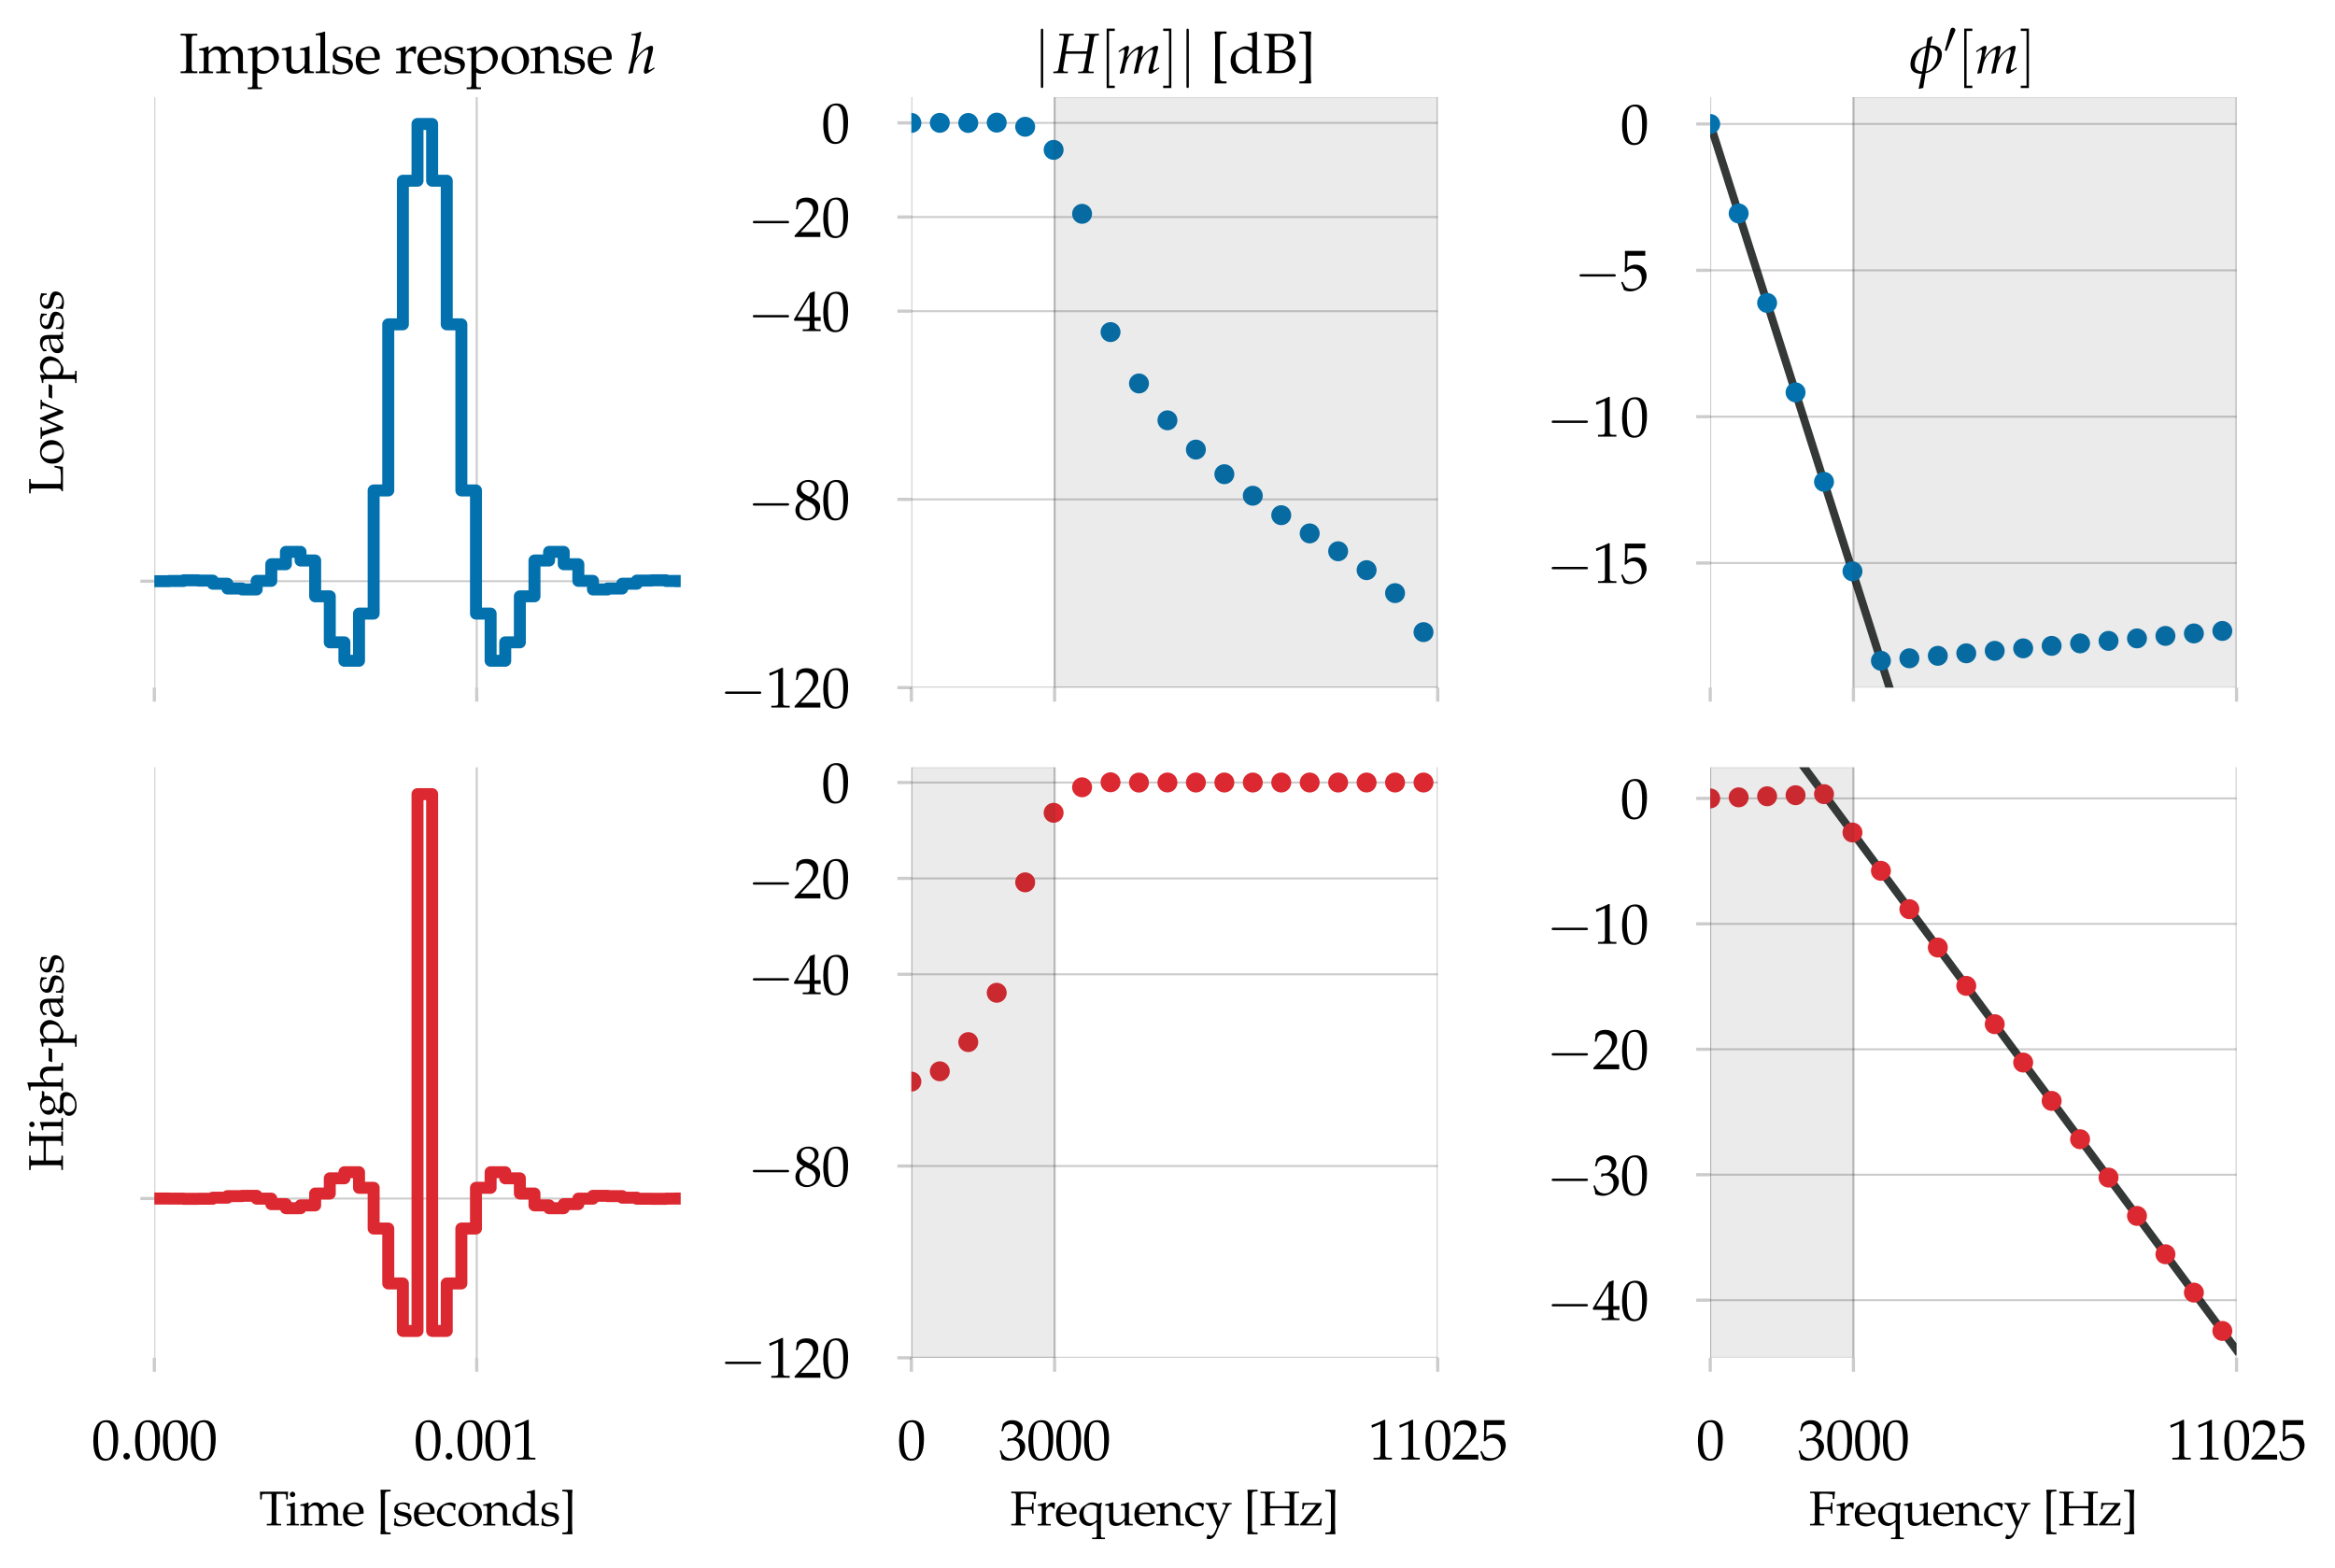 <?xml version="1.0" encoding="utf-8" standalone="no"?>
<!DOCTYPE svg PUBLIC "-//W3C//DTD SVG 1.1//EN"
  "http://www.w3.org/Graphics/SVG/1.1/DTD/svg11.dtd">
<svg height="392.4pt" version="1.1" viewBox="0 0 584.4 392.4" width="584.4pt" xmlns="http://www.w3.org/2000/svg" xmlns:xlink="http://www.w3.org/1999/xlink">
 <defs>
  <style type="text/css">*{stroke-linecap:butt;stroke-linejoin:round;}</style>
 </defs>
 <g id="figure_1">
  <g id="patch_1">
   <path d="M 0 392.4 
L 584.4 392.4 
L 584.4 0 
L 0 0 
z
" style="fill:none;"/>
  </g>
  <g id="axes_1">
   <g id="patch_2">
    <path d="M 38.625 172.114 
L 170.362 172.114 
L 170.362 24.316 
L 38.625 24.316 
z
" style="fill:none;"/>
   </g>
   <g id="matplotlib.axis_1">
    <g id="xtick_1">
     <g id="line2d_1">
      <path clip-path="url(#pe2c8ee9eaf)" d="M 38.625 172.114 
L 38.625 24.316 
" style="fill:none;stroke:#000000;stroke-linecap:square;stroke-opacity:0.2;stroke-width:0.5;"/>
     </g>
     <g id="line2d_2">
      <defs>
       <path d="M 0 0 
L 0 3.5 
" id="m243cbf947d" style="stroke:#000000;stroke-opacity:0.2;stroke-width:0.8;"/>
      </defs>
      <g>
       <use style="fill-opacity:0.2;stroke:#000000;stroke-opacity:0.2;stroke-width:0.8;" x="38.625" xlink:href="#m243cbf947d" y="172.114"/>
      </g>
     </g>
    </g>
    <g id="xtick_2">
     <g id="line2d_3">
      <path clip-path="url(#pe2c8ee9eaf)" d="M 119.314 172.114 
L 119.314 24.316 
" style="fill:none;stroke:#000000;stroke-linecap:square;stroke-opacity:0.2;stroke-width:0.5;"/>
     </g>
     <g id="line2d_4">
      <g>
       <use style="fill-opacity:0.2;stroke:#000000;stroke-opacity:0.2;stroke-width:0.8;" x="119.314" xlink:href="#m243cbf947d" y="172.114"/>
      </g>
     </g>
    </g>
   </g>
   <g id="matplotlib.axis_2">
    <g id="ytick_1">
     <g id="line2d_5">
      <path clip-path="url(#pe2c8ee9eaf)" d="M 38.625 145.48 
L 170.362 145.48 
" style="fill:none;stroke:#000000;stroke-linecap:square;stroke-opacity:0.2;stroke-width:0.5;"/>
     </g>
     <g id="line2d_6">
      <defs>
       <path d="M 0 0 
L -3.5 0 
" id="mf28297239d" style="stroke:#000000;stroke-opacity:0.2;stroke-width:0.8;"/>
      </defs>
      <g>
       <use style="fill-opacity:0.2;stroke:#000000;stroke-opacity:0.2;stroke-width:0.8;" x="38.625" xlink:href="#mf28297239d" y="145.48"/>
      </g>
     </g>
    </g>
    <g id="text_1">
     <!-- Low-pass -->
     <g transform="translate(15.754 123.757)rotate(-90)scale(0.12 -0.12)">
      <defs>
       <path d="M 1382 3665 
C 1382 4172 1414 4224 1709 4224 
L 2016 4224 
L 2016 4423 
C 1549 4423 1408 4423 1075 4423 
C 755 4423 602 4423 141 4423 
L 141 4224 
L 448 4224 
C 742 4224 774 4172 774 3665 
L 774 622 
C 774 436 717 295 614 244 
L 416 141 
L 416 0 
C 838 0 883 0 1050 0 
C 1107 0 1210 0 1350 0 
C 1664 0 2362 0 2541 0 
C 2746 0 2746 0 3616 0 
C 3661 279 3686 485 3750 1113 
L 3546 1113 
L 3469 793 
C 3462 774 3456 729 3450 723 
C 3411 538 3366 410 3328 379 
C 3245 308 2688 263 1926 263 
C 1696 263 1549 276 1382 314 
z
" id="URWPalladioL-Roma-4c" transform="scale(0.016)"/>
       <path d="M 1786 3008 
C 851 3008 205 2347 205 1392 
C 205 487 774 -128 1600 -128 
C 2586 -128 3290 558 3290 1520 
C 3290 2386 2662 3008 1786 3008 
z
M 1670 2796 
C 2259 2796 2694 2155 2694 1283 
C 2694 545 2368 83 1850 83 
C 1222 83 800 699 800 1610 
C 800 2379 1107 2796 1670 2796 
z
" id="URWPalladioL-Roma-6f" transform="scale(0.016)"/>
       <path d="M 2643 3008 
C 2118 1788 2022 1571 1626 677 
L 1088 2444 
C 1069 2502 1062 2553 1062 2604 
C 1062 2700 1146 2752 1306 2752 
L 1562 2752 
L 1562 2932 
C 928 2932 928 2932 800 2932 
C 672 2932 672 2932 38 2932 
L 38 2765 
L 218 2752 
C 397 2739 480 2612 640 2114 
L 1293 -32 
L 1594 -32 
L 2221 1437 
C 2253 1514 2323 1667 2426 1884 
L 2554 2152 
L 3424 -32 
L 3718 -32 
C 3763 102 3814 249 3866 389 
C 3994 767 4134 1162 4160 1201 
L 4595 2196 
C 4787 2625 4864 2733 5005 2752 
L 5171 2765 
L 5171 2932 
C 4646 2932 4646 2932 4544 2932 
C 4442 2932 4442 2932 3917 2932 
L 3917 2752 
L 4134 2752 
C 4294 2752 4384 2675 4384 2559 
C 4384 2489 4371 2412 4339 2329 
L 4019 1433 
C 3968 1292 3917 1163 3712 638 
L 2976 2490 
C 2886 2707 2842 2835 2790 3008 
z
" id="URWPalladioL-Roma-77" transform="scale(0.016)"/>
       <path d="M 1805 1408 
L 1997 1837 
L 1965 1869 
L 282 1869 
L 109 1440 
L 141 1408 
z
" id="URWPalladioL-Roma-2d" transform="scale(0.016)"/>
       <path d="M 64 2565 
L 301 2565 
C 557 2565 582 2520 582 2095 
L 582 -1142 
C 582 -1548 563 -1593 346 -1593 
L 51 -1593 
L 51 -1792 
C 691 -1792 691 -1792 851 -1792 
C 1011 -1792 1011 -1792 1651 -1792 
L 1651 -1593 
L 1357 -1593 
C 1139 -1593 1120 -1547 1120 -1138 
L 1120 89 
C 1312 -26 1517 -71 1805 -71 
C 1990 -71 2157 -32 2259 32 
L 2989 505 
C 3245 672 3546 1330 3546 1740 
C 3546 2451 2957 3008 2214 3008 
C 1978 3008 1747 2943 1645 2847 
L 1120 2367 
L 1120 2982 
L 1062 3008 
C 736 2873 403 2783 64 2745 
z
M 1120 1964 
C 1120 2053 1152 2124 1235 2233 
C 1421 2469 1683 2591 2003 2591 
C 2605 2591 2989 2169 2989 1504 
C 2989 787 2560 256 1984 256 
C 1632 256 1370 372 1120 633 
z
" id="URWPalladioL-Roma-70" transform="scale(0.016)"/>
       <path d="M 2074 538 
L 2042 -1 
C 2458 -1 2458 -1 2541 -1 
C 2573 -1 2733 -1 3014 -1 
L 3014 192 
L 2765 192 
C 2611 192 2586 244 2586 558 
L 2586 1731 
C 2586 2668 2317 3008 1574 3008 
C 1299 3008 1043 2937 800 2791 
L 461 2585 
L 461 2171 
L 627 2126 
L 710 2323 
C 845 2623 909 2668 1203 2668 
C 1805 2668 2054 2431 2074 1852 
L 1440 1736 
C 570 1577 205 1277 205 722 
C 205 224 506 -64 1011 -64 
C 1126 -64 1235 -45 1280 -13 
z
M 2074 806 
C 1888 544 1485 302 1235 302 
C 979 302 755 538 755 812 
C 755 1048 883 1271 1075 1392 
C 1235 1488 1587 1577 2074 1648 
z
" id="URWPalladioL-Roma-61" transform="scale(0.016)"/>
       <path d="M 262 917 
C 262 475 243 282 192 26 
C 525 -83 774 -128 1069 -128 
C 1907 -128 2502 321 2502 949 
C 2502 1148 2445 1295 2323 1424 
C 2157 1584 1946 1661 1382 1770 
C 858 1873 685 2001 685 2296 
C 685 2616 909 2796 1299 2796 
C 1728 2796 2054 2572 2054 2270 
L 2054 2123 
L 2234 2123 
C 2240 2495 2246 2648 2266 2847 
C 1926 2963 1696 3008 1434 3008 
C 691 3008 237 2655 237 2078 
C 237 1770 378 1552 672 1417 
C 845 1340 1184 1238 1619 1141 
C 1907 1077 2029 943 2029 699 
C 2029 353 1709 109 1254 109 
C 787 109 454 333 454 654 
L 454 917 
z
" id="URWPalladioL-Roma-73" transform="scale(0.016)"/>
      </defs>
      <use transform="scale(0.996)" xlink:href="#URWPalladioL-Roma-4c"/>
      <use transform="translate(60.872 0)scale(0.996)" xlink:href="#URWPalladioL-Roma-6f"/>
      <use transform="translate(115.267 0)scale(0.996)" xlink:href="#URWPalladioL-Roma-77"/>
      <use transform="translate(198.355 0)scale(0.996)" xlink:href="#URWPalladioL-Roma-2d"/>
      <use transform="translate(231.531 0)scale(0.996)" xlink:href="#URWPalladioL-Roma-70"/>
      <use transform="translate(291.405 0)scale(0.996)" xlink:href="#URWPalladioL-Roma-61"/>
      <use transform="translate(341.218 0)scale(0.996)" xlink:href="#URWPalladioL-Roma-73"/>
      <use transform="translate(383.46 0)scale(0.996)" xlink:href="#URWPalladioL-Roma-73"/>
     </g>
    </g>
   </g>
   <g id="line2d_7">
    <path clip-path="url(#pe2c8ee9eaf)" d="M 38.625 145.48 
L 42.285 145.48 
L 42.285 145.424 
L 45.944 145.424 
L 45.944 145.254 
L 49.603 145.254 
L 49.603 145.328 
L 53.263 145.328 
L 53.263 146.11 
L 56.922 146.11 
L 56.922 147.306 
L 60.581 147.306 
L 60.581 147.544 
L 64.241 147.544 
L 64.241 145.394 
L 67.9 145.394 
L 67.9 141.23 
L 71.559 141.23 
L 71.559 138.137 
L 75.219 138.137 
L 75.219 140.299 
L 78.878 140.299 
L 78.878 149.262 
L 82.538 149.262 
L 82.538 160.782 
L 86.197 160.782 
L 86.197 165.396 
L 89.856 165.396 
L 89.856 153.585 
L 93.516 153.585 
L 93.516 122.766 
L 97.175 122.766 
L 97.175 81.185 
L 100.834 81.185 
L 100.834 45.24 
L 104.494 45.24 
L 104.494 31.034 
L 108.153 31.034 
L 108.153 45.24 
L 111.812 45.24 
L 111.812 81.185 
L 115.472 81.185 
L 115.472 122.766 
L 119.131 122.766 
L 119.131 153.585 
L 122.791 153.585 
L 122.791 165.396 
L 126.45 165.396 
L 126.45 160.782 
L 130.109 160.782 
L 130.109 149.262 
L 133.769 149.262 
L 133.769 140.299 
L 137.428 140.299 
L 137.428 138.137 
L 141.087 138.137 
L 141.087 141.23 
L 144.747 141.23 
L 144.747 145.394 
L 148.406 145.394 
L 148.406 147.544 
L 152.065 147.544 
L 152.065 147.306 
L 155.725 147.306 
L 155.725 146.11 
L 159.384 146.11 
L 159.384 145.328 
L 163.044 145.328 
L 163.044 145.254 
L 166.703 145.254 
L 166.703 145.424 
L 170.362 145.424 
L 170.362 145.48 
" style="fill:none;stroke:#0271ae;stroke-linecap:square;stroke-width:3;"/>
   </g>
   <g id="text_2">
    <!-- Impulse response $h$ -->
    <g transform="translate(44.885 18.316)scale(0.14 -0.14)">
     <defs>
      <path d="M 1382 3663 
C 1382 4172 1414 4224 1709 4224 
L 2016 4224 
L 2016 4423 
C 1549 4423 1408 4423 1075 4423 
C 755 4423 602 4423 141 4423 
L 141 4224 
L 448 4224 
C 742 4224 774 4172 774 3663 
L 774 766 
C 774 256 742 205 448 205 
L 141 205 
L 141 0 
C 518 0 742 0 1075 0 
C 1408 0 1638 0 2016 0 
L 2016 205 
L 1709 205 
C 1414 205 1382 256 1382 766 
z
" id="URWPalladioL-Roma-49" transform="scale(0.016)"/>
      <path d="M 115 2565 
L 352 2565 
C 608 2565 634 2520 634 2094 
L 634 643 
C 634 237 614 192 397 192 
L 102 192 
L 102 -7 
C 717 -7 736 -7 915 -7 
C 1094 -7 1261 -7 1677 -7 
L 1677 179 
L 1408 205 
C 1190 205 1171 250 1171 654 
L 1171 2014 
C 1171 2302 1594 2616 1978 2616 
C 2323 2616 2560 2287 2560 1798 
L 2560 643 
C 2560 237 2541 192 2323 192 
L 2029 192 
L 2029 -7 
C 2669 -7 2669 -7 2829 -7 
C 2989 -7 2989 -7 3629 -7 
L 3629 192 
L 3334 192 
C 3117 192 3098 237 3098 643 
L 3098 2011 
C 3098 2300 3520 2616 3904 2616 
C 4250 2616 4486 2291 4486 1806 
L 4486 -7 
C 4877 -7 4883 -7 4992 -7 
C 5075 -7 5075 -7 5562 -7 
L 5562 192 
L 5261 192 
C 5043 192 5024 237 5024 643 
L 5024 1970 
C 5024 2608 4653 3008 4064 3008 
C 3840 3008 3654 2950 3539 2847 
L 3053 2412 
C 2848 2834 2586 3008 2144 3008 
C 1907 3008 1728 2950 1613 2847 
L 1171 2437 
L 1171 2982 
L 1114 3008 
C 787 2873 454 2783 115 2745 
z
" id="URWPalladioL-Roma-6d" transform="scale(0.016)"/>
      <path d="M 3219 3009 
L 3162 3035 
C 2835 2900 2502 2810 2163 2772 
L 2163 2592 
L 2400 2592 
C 2656 2592 2682 2547 2682 2121 
L 2682 1070 
C 2682 928 2592 747 2445 599 
C 2266 418 2061 327 1811 327 
C 1587 327 1408 398 1306 521 
C 1216 624 1171 824 1171 1107 
L 1171 3009 
L 1114 3035 
C 787 2900 454 2810 115 2772 
L 115 2592 
L 352 2592 
C 608 2592 634 2547 634 2122 
L 634 1039 
C 634 587 672 387 787 227 
C 928 33 1171 -64 1536 -64 
C 1824 -64 2080 26 2253 186 
L 2682 585 
C 2682 401 2675 298 2656 0 
C 3085 0 3091 0 3187 0 
C 3277 0 3277 0 3718 0 
L 3718 186 
L 3456 212 
C 3238 212 3219 251 3219 664 
z
" id="URWPalladioL-Roma-75" transform="scale(0.016)"/>
      <path d="M 147 4256 
L 506 4256 
C 621 4256 666 4185 666 3992 
L 666 651 
C 666 244 646 199 429 199 
L 134 199 
L 134 0 
C 774 0 774 0 934 0 
C 1094 0 1094 0 1734 0 
L 1734 199 
L 1440 199 
C 1222 199 1203 244 1203 650 
L 1203 4621 
L 1146 4673 
C 864 4564 653 4512 147 4435 
z
" id="URWPalladioL-Roma-6c" transform="scale(0.016)"/>
      <path d="M 2797 447 
L 2714 511 
C 2304 269 2157 212 1882 212 
C 1466 212 1120 398 941 711 
C 819 921 774 1101 762 1472 
L 1696 1472 
C 2138 1472 2413 1472 2854 1544 
C 2861 1634 2867 1693 2867 1771 
C 2867 2520 2394 3008 1677 3008 
C 1440 3008 1165 2924 902 2770 
C 378 2469 166 2071 166 1404 
C 166 1000 262 654 435 410 
C 691 71 1120 -128 1600 -128 
C 1837 -128 2074 -77 2336 37 
C 2509 108 2643 191 2669 230 
z
M 2298 1690 
C 1965 1690 1811 1690 1581 1690 
C 1286 1690 1120 1690 774 1722 
C 774 2027 800 2169 883 2337 
C 1018 2622 1293 2796 1600 2796 
C 1811 2796 1978 2711 2093 2534 
C 2234 2319 2278 2129 2298 1690 
z
" id="URWPalladioL-Roma-65" transform="scale(0.016)"/>
      <path d="M 147 2565 
L 384 2565 
C 640 2565 666 2520 666 2094 
L 666 643 
C 666 237 646 192 429 192 
L 134 192 
L 134 -7 
C 595 -7 762 -7 922 -7 
C 1050 -7 1050 -7 1837 -7 
L 1837 192 
L 1504 192 
C 1216 192 1203 211 1203 638 
L 1203 1751 
C 1203 2139 1459 2463 1773 2463 
C 1965 2463 2099 2373 2202 2169 
L 2336 2169 
L 2394 2937 
C 2323 2982 2208 3008 2093 3008 
C 1901 3008 1696 2905 1562 2745 
L 1203 2322 
L 1203 2982 
L 1146 3008 
C 819 2873 486 2783 147 2745 
z
" id="URWPalladioL-Roma-72" transform="scale(0.016)"/>
      <path d="M 2624 -7 
C 3014 -7 3021 -7 3130 -7 
C 3219 -7 3219 -7 3661 -7 
L 3661 179 
L 3398 205 
C 3181 205 3162 244 3162 654 
L 3162 1892 
C 3162 2642 2810 3008 2093 3008 
C 1856 3008 1722 2963 1587 2847 
L 1101 2424 
L 1101 2982 
L 1043 3008 
C 717 2873 384 2783 45 2745 
L 45 2565 
L 282 2565 
C 538 2565 563 2520 563 2094 
L 563 643 
C 563 237 544 192 326 192 
L 38 192 
L 38 -7 
C 474 -7 646 -7 832 -7 
C 1018 -7 1190 -7 1626 -7 
L 1626 192 
L 1338 192 
C 1120 192 1101 237 1101 643 
L 1101 2011 
C 1101 2300 1523 2616 1914 2616 
C 2342 2616 2624 2297 2624 1806 
z
" id="URWPalladioL-Roma-6e" transform="scale(0.016)"/>
      <path d="M 1510 4587 
L 1434 4657 
C 1101 4492 870 4434 410 4390 
L 384 4256 
L 691 4256 
C 845 4256 909 4211 909 4103 
C 909 4052 902 3995 896 3950 
L 627 2462 
C 448 1500 198 406 64 6 
L 109 -64 
L 550 38 
C 653 773 762 1162 947 1500 
C 1229 2018 1894 2637 2163 2637 
C 2246 2637 2304 2580 2304 2497 
C 2304 2382 2259 2139 2208 1928 
L 1882 677 
C 1824 446 1798 306 1798 185 
C 1798 31 1869 -64 1990 -64 
C 2157 -64 2387 69 3014 536 
L 2950 651 
L 2784 543 
C 2598 421 2458 351 2394 351 
C 2349 351 2310 408 2310 478 
C 2310 542 2317 594 2355 734 
L 2765 2369 
C 2803 2535 2835 2733 2835 2841 
C 2835 2983 2765 3072 2650 3072 
C 2432 3072 2042 2861 1638 2523 
C 1414 2337 1306 2222 1011 1845 
L 883 1686 
z
" id="URWPalladioL-Ital-68" transform="scale(0.016)"/>
     </defs>
     <use transform="scale(0.996)" xlink:href="#URWPalladioL-Roma-49"/>
     <use transform="translate(33.574 0)scale(0.996)" xlink:href="#URWPalladioL-Roma-6d"/>
     <use transform="translate(121.544 0)scale(0.996)" xlink:href="#URWPalladioL-Roma-70"/>
     <use transform="translate(181.418 0)scale(0.996)" xlink:href="#URWPalladioL-Roma-75"/>
     <use transform="translate(241.492 0)scale(0.996)" xlink:href="#URWPalladioL-Roma-6c"/>
     <use transform="translate(270.482 0)scale(0.996)" xlink:href="#URWPalladioL-Roma-73"/>
     <use transform="translate(312.724 0)scale(0.996)" xlink:href="#URWPalladioL-Roma-65"/>
     <use transform="translate(385.351 0)scale(0.996)" xlink:href="#URWPalladioL-Roma-72"/>
     <use transform="translate(422.91 0)scale(0.996)" xlink:href="#URWPalladioL-Roma-65"/>
     <use transform="translate(470.63 0)scale(0.996)" xlink:href="#URWPalladioL-Roma-73"/>
     <use transform="translate(512.872 0)scale(0.996)" xlink:href="#URWPalladioL-Roma-70"/>
     <use transform="translate(572.746 0)scale(0.996)" xlink:href="#URWPalladioL-Roma-6f"/>
     <use transform="translate(627.142 0)scale(0.996)" xlink:href="#URWPalladioL-Roma-6e"/>
     <use transform="translate(685.124 0)scale(0.996)" xlink:href="#URWPalladioL-Roma-73"/>
     <use transform="translate(727.365 0)scale(0.996)" xlink:href="#URWPalladioL-Roma-65"/>
     <use transform="translate(801.736 0)scale(0.996)" xlink:href="#URWPalladioL-Ital-68"/>
    </g>
   </g>
  </g>
  <g id="axes_2">
   <g id="patch_3">
    <path d="M 228.096 172.114 
L 359.833 172.114 
L 359.833 24.316 
L 228.096 24.316 
z
" style="fill:none;"/>
   </g>
   <g id="matplotlib.axis_3">
    <g id="xtick_3">
     <g id="line2d_8">
      <path clip-path="url(#pb2fff2849f)" d="M 228.096 172.114 
L 228.096 24.316 
" style="fill:none;stroke:#000000;stroke-linecap:square;stroke-opacity:0.2;stroke-width:0.5;"/>
     </g>
     <g id="line2d_9">
      <g>
       <use style="fill-opacity:0.2;stroke:#000000;stroke-opacity:0.2;stroke-width:0.8;" x="228.096" xlink:href="#m243cbf947d" y="172.114"/>
      </g>
     </g>
    </g>
    <g id="xtick_4">
     <g id="line2d_10">
      <path clip-path="url(#pb2fff2849f)" d="M 263.943 172.114 
L 263.943 24.316 
" style="fill:none;stroke:#000000;stroke-linecap:square;stroke-opacity:0.2;stroke-width:0.5;"/>
     </g>
     <g id="line2d_11">
      <g>
       <use style="fill-opacity:0.2;stroke:#000000;stroke-opacity:0.2;stroke-width:0.8;" x="263.943" xlink:href="#m243cbf947d" y="172.114"/>
      </g>
     </g>
    </g>
    <g id="xtick_5">
     <g id="line2d_12">
      <path clip-path="url(#pb2fff2849f)" d="M 359.833 172.114 
L 359.833 24.316 
" style="fill:none;stroke:#000000;stroke-linecap:square;stroke-opacity:0.2;stroke-width:0.5;"/>
     </g>
     <g id="line2d_13">
      <g>
       <use style="fill-opacity:0.2;stroke:#000000;stroke-opacity:0.2;stroke-width:0.8;" x="359.833" xlink:href="#m243cbf947d" y="172.114"/>
      </g>
     </g>
    </g>
   </g>
   <g id="matplotlib.axis_4">
    <g id="ytick_2">
     <g id="line2d_14">
      <path clip-path="url(#pb2fff2849f)" d="M 228.096 30.765 
L 359.833 30.765 
" style="fill:none;stroke:#000000;stroke-linecap:square;stroke-opacity:0.2;stroke-width:0.5;"/>
     </g>
     <g id="line2d_15">
      <g>
       <use style="fill-opacity:0.2;stroke:#000000;stroke-opacity:0.2;stroke-width:0.8;" x="228.096" xlink:href="#mf28297239d" y="30.765"/>
      </g>
     </g>
     <g id="text_3">
      <!-- $\mathdefault{0}$ -->
      <g transform="translate(205.622 35.755)scale(0.14 -0.14)">
       <defs>
        <path d="M 1683 4416 
C 691 4416 186 3628 186 2077 
C 186 1326 320 680 544 366 
C 768 51 1126 -128 1523 -128 
C 2490 -128 2976 705 2976 2346 
C 2976 3749 2560 4416 1683 4416 
z
M 1568 4192 
C 2189 4192 2438 3564 2438 2025 
C 2438 661 2195 96 1606 96 
C 986 96 723 744 723 2308 
C 723 3660 960 4192 1568 4192 
z
" id="URWPalladioL-Roma-30" transform="scale(0.016)"/>
       </defs>
       <use transform="scale(0.996)" xlink:href="#URWPalladioL-Roma-30"/>
      </g>
     </g>
    </g>
    <g id="ytick_3">
     <g id="line2d_16">
      <path clip-path="url(#pb2fff2849f)" d="M 228.096 54.324 
L 359.833 54.324 
" style="fill:none;stroke:#000000;stroke-linecap:square;stroke-opacity:0.2;stroke-width:0.5;"/>
     </g>
     <g id="line2d_17">
      <g>
       <use style="fill-opacity:0.2;stroke:#000000;stroke-opacity:0.2;stroke-width:0.8;" x="228.096" xlink:href="#mf28297239d" y="54.324"/>
      </g>
     </g>
     <g id="text_4">
      <!-- $\mathdefault{−20}$ -->
      <g transform="translate(187.177 59.313)scale(0.14 -0.14)">
       <defs>
        <path d="M 4218 1472 
C 4326 1472 4442 1472 4442 1600 
C 4442 1728 4326 1728 4218 1728 
L 755 1728 
C 646 1728 531 1728 531 1600 
C 531 1472 646 1472 755 1472 
z
" id="CMSY10-0" transform="scale(0.016)"/>
        <path d="M 102 160 
L 102 0 
C 1299 0 1299 0 1530 0 
C 1760 0 1760 0 2995 0 
C 2982 125 2982 186 2982 269 
C 2982 348 2982 407 2995 539 
C 2259 539 1965 539 781 539 
L 1946 1761 
C 2566 2414 2758 2763 2758 3238 
C 2758 3966 2259 4416 1446 4416 
C 986 4416 672 4288 358 3969 
L 250 3099 
L 435 3099 
L 518 3393 
C 621 3763 851 3923 1280 3923 
C 1830 3923 2182 3577 2182 3035 
C 2182 2555 1914 2083 1190 1316 
z
" id="URWPalladioL-Roma-32" transform="scale(0.016)"/>
       </defs>
       <use transform="scale(1.038)" xlink:href="#CMSY10-0"/>
       <use transform="translate(81.942 0)scale(0.996)" xlink:href="#URWPalladioL-Roma-32"/>
       <use transform="translate(131.755 0)scale(0.996)" xlink:href="#URWPalladioL-Roma-30"/>
      </g>
     </g>
    </g>
    <g id="ytick_4">
     <g id="line2d_18">
      <path clip-path="url(#pb2fff2849f)" d="M 228.096 77.882 
L 359.833 77.882 
" style="fill:none;stroke:#000000;stroke-linecap:square;stroke-opacity:0.2;stroke-width:0.5;"/>
     </g>
     <g id="line2d_19">
      <g>
       <use style="fill-opacity:0.2;stroke:#000000;stroke-opacity:0.2;stroke-width:0.8;" x="228.096" xlink:href="#mf28297239d" y="77.882"/>
      </g>
     </g>
     <g id="text_5">
      <!-- $\mathdefault{−40}$ -->
      <g transform="translate(187.177 82.871)scale(0.14 -0.14)">
       <defs>
        <path d="M 1792 1152 
L 1792 673 
C 1792 289 1722 199 1408 199 
L 1011 199 
L 1011 0 
C 1862 0 1862 0 2016 0 
C 2170 0 2170 0 3021 0 
L 3021 199 
L 2714 199 
C 2400 199 2330 282 2330 669 
L 2330 1152 
C 2707 1152 2842 1152 3021 1133 
L 3021 1588 
C 2720 1563 2598 1563 2502 1563 
L 2483 1563 
L 2330 1563 
L 2330 2457 
C 2330 3600 2342 4152 2374 4416 
L 2298 4448 
L 1824 4275 
L 13 1299 
L 83 1152 
z
M 1792 1563 
L 416 1563 
L 1792 3826 
z
" id="URWPalladioL-Roma-34" transform="scale(0.016)"/>
       </defs>
       <use transform="scale(1.038)" xlink:href="#CMSY10-0"/>
       <use transform="translate(81.942 0)scale(0.996)" xlink:href="#URWPalladioL-Roma-34"/>
       <use transform="translate(131.755 0)scale(0.996)" xlink:href="#URWPalladioL-Roma-30"/>
      </g>
     </g>
    </g>
    <g id="ytick_5">
     <g id="line2d_20">
      <path clip-path="url(#pb2fff2849f)" d="M 228.096 124.998 
L 359.833 124.998 
" style="fill:none;stroke:#000000;stroke-linecap:square;stroke-opacity:0.2;stroke-width:0.5;"/>
     </g>
     <g id="line2d_21">
      <g>
       <use style="fill-opacity:0.2;stroke:#000000;stroke-opacity:0.2;stroke-width:0.8;" x="228.096" xlink:href="#mf28297239d" y="124.998"/>
      </g>
     </g>
     <g id="text_6">
      <!-- $\mathdefault{−80}$ -->
      <g transform="translate(187.177 129.987)scale(0.14 -0.14)">
       <defs>
        <path d="M 1075 2211 
C 813 2090 704 2019 563 1884 
C 320 1641 192 1352 192 1019 
C 192 359 723 -128 1446 -128 
C 2278 -128 2970 526 2970 1320 
C 2970 1833 2733 2109 2003 2442 
C 2586 2840 2790 3109 2790 3493 
C 2790 4044 2336 4416 1658 4416 
C 896 4416 339 3929 339 3257 
C 339 2821 512 2577 1075 2211 
z
M 1818 1891 
C 2221 1711 2464 1397 2464 1052 
C 2464 513 2061 90 1542 90 
C 998 90 646 475 646 1071 
C 646 1538 832 1833 1306 2122 
z
M 1427 2712 
C 1024 2910 819 3167 819 3487 
C 819 3910 1126 4198 1581 4198 
C 2048 4198 2355 3891 2355 3422 
C 2355 3058 2195 2808 1779 2538 
z
" id="URWPalladioL-Roma-38" transform="scale(0.016)"/>
       </defs>
       <use transform="scale(1.038)" xlink:href="#CMSY10-0"/>
       <use transform="translate(81.942 0)scale(0.996)" xlink:href="#URWPalladioL-Roma-38"/>
       <use transform="translate(131.755 0)scale(0.996)" xlink:href="#URWPalladioL-Roma-30"/>
      </g>
     </g>
    </g>
    <g id="ytick_6">
     <g id="line2d_22">
      <path clip-path="url(#pb2fff2849f)" d="M 228.096 172.114 
L 359.833 172.114 
" style="fill:none;stroke:#000000;stroke-linecap:square;stroke-opacity:0.2;stroke-width:0.5;"/>
     </g>
     <g id="line2d_23">
      <g>
       <use style="fill-opacity:0.2;stroke:#000000;stroke-opacity:0.2;stroke-width:0.8;" x="228.096" xlink:href="#mf28297239d" y="172.114"/>
      </g>
     </g>
     <g id="text_7">
      <!-- $\mathdefault{−120}$ -->
      <g transform="translate(180.203 177.104)scale(0.14 -0.14)">
       <defs>
        <path d="M 429 3584 
L 493 3584 
L 1318 3956 
C 1325 3962 1331 3962 1338 3962 
C 1376 3962 1389 3905 1389 3751 
L 1389 613 
C 1389 276 1318 205 973 205 
L 614 205 
L 614 0 
C 1600 0 1600 0 1670 0 
C 1754 0 1894 0 2112 0 
C 2189 0 2413 0 2675 0 
L 2675 205 
L 2342 205 
C 1990 205 1926 276 1926 612 
L 1926 4443 
L 1837 4475 
C 1421 4257 966 4065 384 3860 
z
" id="URWPalladioL-Roma-31" transform="scale(0.016)"/>
       </defs>
       <use transform="scale(1.038)" xlink:href="#CMSY10-0"/>
       <use transform="translate(81.942 0)scale(0.996)" xlink:href="#URWPalladioL-Roma-31"/>
       <use transform="translate(131.755 0)scale(0.996)" xlink:href="#URWPalladioL-Roma-32"/>
       <use transform="translate(181.568 0)scale(0.996)" xlink:href="#URWPalladioL-Roma-30"/>
      </g>
     </g>
    </g>
   </g>
   <g id="line2d_24">
    <defs>
     <path d="M 0 2.5 
C 0.663 2.5 1.299 2.237 1.768 1.768 
C 2.237 1.299 2.5 0.663 2.5 0 
C 2.5 -0.663 2.237 -1.299 1.768 -1.768 
C 1.299 -2.237 0.663 -2.5 0 -2.5 
C -0.663 -2.5 -1.299 -2.237 -1.768 -1.768 
C -2.237 -1.299 -2.5 -0.663 -2.5 0 
C -2.5 0.663 -2.237 1.299 -1.768 1.768 
C -1.299 2.237 -0.663 2.5 0 2.5 
z
" id="m1b46dcdcb1"/>
    </defs>
    <g clip-path="url(#pb2fff2849f)">
     <use style="fill:#0271ae;" x="228.096" xlink:href="#m1b46dcdcb1" y="30.765"/>
     <use style="fill:#0271ae;" x="235.217" xlink:href="#m1b46dcdcb1" y="30.748"/>
     <use style="fill:#0271ae;" x="242.338" xlink:href="#m1b46dcdcb1" y="30.778"/>
     <use style="fill:#0271ae;" x="249.459" xlink:href="#m1b46dcdcb1" y="30.692"/>
     <use style="fill:#0271ae;" x="256.58" xlink:href="#m1b46dcdcb1" y="31.733"/>
     <use style="fill:#0271ae;" x="263.701" xlink:href="#m1b46dcdcb1" y="37.516"/>
     <use style="fill:#0271ae;" x="270.822" xlink:href="#m1b46dcdcb1" y="53.52"/>
     <use style="fill:#0271ae;" x="277.943" xlink:href="#m1b46dcdcb1" y="83.124"/>
     <use style="fill:#0271ae;" x="285.063" xlink:href="#m1b46dcdcb1" y="95.987"/>
     <use style="fill:#0271ae;" x="292.184" xlink:href="#m1b46dcdcb1" y="105.209"/>
     <use style="fill:#0271ae;" x="299.305" xlink:href="#m1b46dcdcb1" y="112.534"/>
     <use style="fill:#0271ae;" x="306.426" xlink:href="#m1b46dcdcb1" y="118.694"/>
     <use style="fill:#0271ae;" x="313.547" xlink:href="#m1b46dcdcb1" y="124.083"/>
     <use style="fill:#0271ae;" x="320.668" xlink:href="#m1b46dcdcb1" y="128.956"/>
     <use style="fill:#0271ae;" x="327.789" xlink:href="#m1b46dcdcb1" y="133.516"/>
     <use style="fill:#0271ae;" x="334.91" xlink:href="#m1b46dcdcb1" y="137.987"/>
     <use style="fill:#0271ae;" x="342.031" xlink:href="#m1b46dcdcb1" y="142.711"/>
     <use style="fill:#0271ae;" x="349.152" xlink:href="#m1b46dcdcb1" y="148.462"/>
     <use style="fill:#0271ae;" x="356.273" xlink:href="#m1b46dcdcb1" y="158.224"/>
    </g>
   </g>
   <g id="text_8">
    <!-- $|H[m]|$ [dB] -->
    <g transform="translate(258.729 18.316)scale(0.14 -0.14)">
     <defs>
      <path d="M 1018 4570 
C 1018 4685 1018 4800 890 4800 
C 762 4800 762 4685 762 4570 
L 762 -1370 
C 762 -1485 762 -1600 890 -1600 
C 1018 -1600 1018 -1485 1018 -1370 
z
" id="CMSY10-6a" transform="scale(0.016)"/>
      <path d="M 1414 2457 
L 1683 3912 
C 1728 4161 1773 4199 2010 4219 
L 2278 4238 
L 2298 4416 
L 2144 4416 
L 1568 4416 
C 1466 4416 1350 4416 1075 4416 
L 666 4416 
L 646 4238 
L 947 4238 
C 1101 4238 1171 4187 1171 4072 
C 1171 3983 1146 3784 1114 3587 
L 640 817 
C 531 229 525 223 269 197 
L 6 178 
L -19 0 
L 250 0 
C 557 0 704 0 826 0 
L 1446 0 
L 1613 0 
L 1632 179 
L 1318 179 
C 1146 192 1088 237 1088 372 
C 1088 429 1094 474 1114 596 
L 1382 2176 
L 1773 2176 
C 2170 2176 2438 2176 2560 2176 
C 2682 2176 2944 2176 3347 2176 
L 3738 2176 
L 3482 800 
C 3424 486 3379 308 3347 269 
C 3322 218 3251 192 3110 179 
L 2790 179 
L 2765 0 
L 3123 0 
C 3405 0 3597 0 3667 0 
C 3770 0 3968 0 4243 0 
L 4512 0 
L 4531 179 
L 4160 179 
C 3994 179 3930 230 3930 365 
C 3930 422 3936 479 3955 588 
L 4544 3912 
C 4589 4160 4627 4192 4870 4218 
L 5101 4237 
L 5120 4416 
L 5018 4416 
L 4435 4416 
C 4339 4416 4205 4416 3923 4416 
L 3520 4416 
L 3501 4238 
L 3808 4238 
C 3962 4238 4032 4186 4032 4070 
C 4032 3980 4006 3773 3974 3580 
L 3782 2457 
z
" id="URWPalladioL-Ital-48" transform="scale(0.016)"/>
      <path d="M 1632 -1600 
L 1632 -1343 
L 1011 -1343 
L 1011 4544 
L 1632 4544 
L 1632 4801 
L 755 4801 
L 755 -1600 
z
" id="CMR10-5b" transform="scale(0.016)"/>
      <path d="M 4672 650 
L 4506 542 
C 4320 421 4179 351 4115 351 
C 4070 351 4032 408 4032 478 
C 4032 542 4045 600 4077 734 
L 4557 2631 
C 4582 2739 4602 2841 4602 2893 
C 4602 3002 4538 3072 4435 3072 
C 4250 3072 4006 2957 3616 2682 
C 3213 2394 2989 2171 2675 1730 
L 2867 2606 
C 2893 2733 2912 2829 2912 2874 
C 2912 2995 2848 3072 2746 3072 
C 2554 3072 2259 2932 1907 2663 
C 1626 2445 1498 2311 1082 1749 
L 1293 2599 
C 1318 2701 1331 2797 1331 2873 
C 1331 2995 1274 3072 1184 3072 
C 1050 3072 806 2938 333 2598 
L 154 2471 
L 198 2343 
L 403 2477 
C 640 2625 659 2637 704 2637 
C 774 2637 819 2574 819 2478 
C 819 2152 557 919 294 6 
L 314 -64 
L 749 31 
L 890 683 
C 1043 1392 1216 1769 1568 2152 
C 1837 2446 2125 2637 2304 2637 
C 2349 2637 2374 2586 2374 2504 
C 2374 2280 2234 1552 1971 434 
L 1869 6 
L 1901 -64 
L 2342 31 
L 2477 715 
C 2579 1232 2797 1711 3078 2025 
C 3430 2414 3750 2637 3955 2637 
C 4006 2637 4038 2580 4038 2478 
C 4038 2324 4019 2235 3878 1679 
C 3776 1277 3667 894 3603 677 
C 3546 497 3520 332 3520 192 
C 3520 31 3590 -64 3712 -64 
C 3878 -64 4109 69 4736 536 
z
" id="URWPalladioL-Ital-6d" transform="scale(0.016)"/>
      <path d="M 1018 4801 
L 141 4801 
L 141 4544 
L 762 4544 
L 762 -1343 
L 141 -1343 
L 141 -1600 
L 1018 -1600 
z
" id="CMR10-5d" transform="scale(0.016)"/>
      <path d="M 563 -1152 
C 1018 -1152 1030 -1152 1184 -1152 
C 1338 -1152 1370 -1152 1805 -1152 
L 1843 -1120 
L 1843 -953 
L 1818 -921 
L 1574 -921 
C 1402 -921 1261 -882 1184 -818 
C 1126 -760 1107 -671 1107 -459 
C 1107 -453 1107 -318 1101 -125 
L 1101 112 
L 1101 3409 
L 1101 3646 
C 1107 3826 1107 3967 1107 3973 
C 1107 4185 1126 4281 1184 4339 
C 1261 4403 1402 4441 1574 4441 
L 1818 4441 
L 1843 4473 
L 1843 4640 
L 1805 4672 
C 1357 4672 1338 4672 1184 4672 
C 1037 4672 1005 4672 563 4672 
L 506 4595 
C 544 4435 557 4223 557 3730 
C 557 3633 557 3556 563 3492 
L 563 3409 
L 563 112 
L 563 28 
C 557 -74 557 -81 557 -190 
L 557 -260 
C 557 -696 544 -876 506 -1075 
z
" id="URWPalladioL-Roma-5b" transform="scale(0.016)"/>
      <path d="M 2637 2802 
C 2278 2956 2099 3008 1875 3008 
C 1702 3008 1549 2969 1389 2887 
L 826 2593 
C 461 2401 224 1935 224 1392 
C 224 881 397 460 710 204 
C 928 19 1229 -64 1645 -64 
C 1773 -64 1920 -38 1952 -13 
L 2662 583 
L 2630 -7 
C 2944 -7 3046 -7 3123 -7 
C 3174 -7 3264 -7 3398 -7 
C 3443 -7 3571 -7 3706 -7 
L 3706 192 
L 3411 192 
C 3194 192 3174 237 3174 643 
L 3174 4607 
L 3117 4659 
C 2835 4550 2624 4498 2118 4421 
L 2118 4242 
L 2477 4242 
C 2592 4242 2637 4171 2637 3978 
z
M 2637 1424 
C 2637 1009 2624 946 2541 799 
C 2362 499 2048 302 1747 302 
C 1184 302 781 844 781 1603 
C 781 2298 1126 2706 1702 2706 
C 1946 2706 2202 2623 2426 2470 
C 2560 2381 2637 2298 2637 2246 
z
" id="URWPalladioL-Roma-64" transform="scale(0.016)"/>
      <path d="M 2163 4416 
C 1274 4416 1274 4416 1178 4416 
C 1056 4416 1056 4416 166 4416 
L 166 4236 
L 397 4217 
C 698 4191 723 4146 723 3643 
L 723 619 
C 723 384 672 243 582 205 
L 416 141 
L 416 0 
C 858 0 992 0 1114 0 
C 1184 0 1254 0 1331 0 
C 1843 0 1843 0 1907 0 
C 2374 0 2797 114 3085 324 
C 3462 590 3686 1022 3686 1467 
C 3686 1791 3558 2051 3315 2223 
C 3072 2401 2854 2458 2362 2496 
C 2675 2559 2822 2617 3002 2738 
C 3309 2947 3469 3221 3469 3552 
C 3469 4111 3066 4416 2323 4416 
z
M 1331 2323 
C 1581 2323 1638 2323 1760 2323 
C 2624 2323 3027 2013 3027 1335 
C 3027 662 2586 263 1824 263 
C 1638 263 1491 276 1331 314 
z
M 1331 4121 
C 1498 4159 1645 4172 1850 4172 
C 2534 4172 2835 3942 2835 3414 
C 2835 2859 2451 2560 1722 2560 
C 1613 2560 1530 2560 1331 2560 
z
" id="URWPalladioL-Roma-42" transform="scale(0.016)"/>
      <path d="M 1568 4672 
C 1114 4672 1094 4672 947 4672 
C 794 4672 762 4672 326 4672 
L 288 4640 
L 288 4473 
L 314 4441 
L 557 4441 
C 730 4441 864 4403 941 4339 
C 1005 4281 1024 4191 1024 3973 
C 1024 3954 1024 3826 1030 3646 
L 1030 3409 
L 1030 112 
L 1030 -125 
C 1024 -311 1024 -427 1024 -446 
C 1024 -664 1005 -760 941 -818 
C 864 -882 730 -921 557 -921 
L 314 -921 
L 288 -953 
L 288 -1120 
L 326 -1152 
C 774 -1152 787 -1152 947 -1152 
C 1094 -1152 1126 -1152 1568 -1152 
L 1626 -1075 
C 1587 -921 1581 -722 1574 -228 
C 1574 -138 1574 -55 1568 28 
L 1568 112 
L 1568 3409 
L 1568 3492 
C 1574 3563 1574 3646 1574 3736 
C 1574 4230 1587 4441 1626 4595 
z
" id="URWPalladioL-Roma-5d" transform="scale(0.016)"/>
     </defs>
     <use transform="scale(1.038)" xlink:href="#CMSY10-6a"/>
     <use transform="translate(35.069 0)scale(0.996)" xlink:href="#URWPalladioL-Ital-48"/>
     <use transform="translate(117.758 0)scale(1.038)" xlink:href="#CMR10-5b"/>
     <use transform="translate(149.041 0)scale(0.996)" xlink:href="#URWPalladioL-Ital-6d"/>
     <use transform="translate(229.041 0)scale(1.038)" xlink:href="#CMR10-5d"/>
     <use transform="translate(260.324 0)scale(1.038)" xlink:href="#CMSY10-6a"/>
     <use transform="translate(315.268 0)scale(0.996)" xlink:href="#URWPalladioL-Roma-5b"/>
     <use transform="translate(348.443 0)scale(0.996)" xlink:href="#URWPalladioL-Roma-64"/>
     <use transform="translate(409.315 0)scale(0.996)" xlink:href="#URWPalladioL-Roma-42"/>
     <use transform="translate(470.186 0)scale(0.996)" xlink:href="#URWPalladioL-Roma-5d"/>
    </g>
   </g>
   <g id="patch_4">
    <path clip-path="url(#pb2fff2849f)" d="M 263.943 172.114 
L 263.943 24.316 
L 359.833 24.316 
L 359.833 172.114 
z
" style="fill:#343837;opacity:0.1;stroke:#343837;stroke-linejoin:miter;stroke-width:0.5;"/>
   </g>
  </g>
  <g id="axes_3">
   <g id="patch_5">
    <path d="M 428.028 172.114 
L 559.765 172.114 
L 559.765 24.316 
L 428.028 24.316 
z
" style="fill:none;"/>
   </g>
   <g id="line2d_25">
    <path clip-path="url(#p427e5da908)" d="M 428.028 31.034 
L 472.89 172.114 
" style="fill:none;stroke:#343837;stroke-linecap:square;stroke-width:2;"/>
   </g>
   <g id="matplotlib.axis_5">
    <g id="xtick_6">
     <g id="line2d_26">
      <path clip-path="url(#p427e5da908)" d="M 428.028 172.114 
L 428.028 24.316 
" style="fill:none;stroke:#000000;stroke-linecap:square;stroke-opacity:0.2;stroke-width:0.5;"/>
     </g>
     <g id="line2d_27">
      <g>
       <use style="fill-opacity:0.2;stroke:#000000;stroke-opacity:0.2;stroke-width:0.8;" x="428.028" xlink:href="#m243cbf947d" y="172.114"/>
      </g>
     </g>
    </g>
    <g id="xtick_7">
     <g id="line2d_28">
      <path clip-path="url(#p427e5da908)" d="M 463.875 172.114 
L 463.875 24.316 
" style="fill:none;stroke:#000000;stroke-linecap:square;stroke-opacity:0.2;stroke-width:0.5;"/>
     </g>
     <g id="line2d_29">
      <g>
       <use style="fill-opacity:0.2;stroke:#000000;stroke-opacity:0.2;stroke-width:0.8;" x="463.875" xlink:href="#m243cbf947d" y="172.114"/>
      </g>
     </g>
    </g>
    <g id="xtick_8">
     <g id="line2d_30">
      <path clip-path="url(#p427e5da908)" d="M 559.765 172.114 
L 559.765 24.316 
" style="fill:none;stroke:#000000;stroke-linecap:square;stroke-opacity:0.2;stroke-width:0.5;"/>
     </g>
     <g id="line2d_31">
      <g>
       <use style="fill-opacity:0.2;stroke:#000000;stroke-opacity:0.2;stroke-width:0.8;" x="559.765" xlink:href="#m243cbf947d" y="172.114"/>
      </g>
     </g>
    </g>
   </g>
   <g id="matplotlib.axis_6">
    <g id="ytick_7">
     <g id="line2d_32">
      <path clip-path="url(#p427e5da908)" d="M 428.028 140.926 
L 559.765 140.926 
" style="fill:none;stroke:#000000;stroke-linecap:square;stroke-opacity:0.2;stroke-width:0.5;"/>
     </g>
     <g id="line2d_33">
      <g>
       <use style="fill-opacity:0.2;stroke:#000000;stroke-opacity:0.2;stroke-width:0.8;" x="428.028" xlink:href="#mf28297239d" y="140.926"/>
      </g>
     </g>
     <g id="text_9">
      <!-- $\mathdefault{−15}$ -->
      <g transform="translate(387.108 145.915)scale(0.14 -0.14)">
       <defs>
        <path d="M 813 3877 
C 1638 3877 1997 3877 2765 3877 
L 2797 3907 
C 2784 4016 2784 4064 2784 4144 
C 2784 4229 2784 4277 2797 4386 
L 2765 4416 
C 2285 4416 1997 4416 1651 4416 
C 1299 4416 1018 4416 538 4416 
L 506 4403 
C 512 4011 518 3729 518 3523 
C 518 2977 499 2360 480 2077 
L 608 2038 
C 909 2341 1082 2432 1395 2432 
C 2010 2432 2394 1993 2394 1296 
C 2394 580 1984 160 1286 160 
C 941 160 621 277 531 444 
L 237 973 
L 83 883 
C 230 516 307 310 397 27 
C 576 -71 832 -128 1107 -128 
C 1536 -128 1990 59 2342 368 
C 2733 716 2938 1154 2938 1630 
C 2938 2359 2419 2874 1690 2874 
C 1382 2874 1152 2791 755 2554 
z
" id="URWPalladioL-Roma-35" transform="scale(0.016)"/>
       </defs>
       <use transform="scale(1.038)" xlink:href="#CMSY10-0"/>
       <use transform="translate(81.942 0)scale(0.996)" xlink:href="#URWPalladioL-Roma-31"/>
       <use transform="translate(131.755 0)scale(0.996)" xlink:href="#URWPalladioL-Roma-35"/>
      </g>
     </g>
    </g>
    <g id="ytick_8">
     <g id="line2d_34">
      <path clip-path="url(#p427e5da908)" d="M 428.028 104.295 
L 559.765 104.295 
" style="fill:none;stroke:#000000;stroke-linecap:square;stroke-opacity:0.2;stroke-width:0.5;"/>
     </g>
     <g id="line2d_35">
      <g>
       <use style="fill-opacity:0.2;stroke:#000000;stroke-opacity:0.2;stroke-width:0.8;" x="428.028" xlink:href="#mf28297239d" y="104.295"/>
      </g>
     </g>
     <g id="text_10">
      <!-- $\mathdefault{−10}$ -->
      <g transform="translate(387.108 109.285)scale(0.14 -0.14)">
       <use transform="scale(1.038)" xlink:href="#CMSY10-0"/>
       <use transform="translate(81.942 0)scale(0.996)" xlink:href="#URWPalladioL-Roma-31"/>
       <use transform="translate(131.755 0)scale(0.996)" xlink:href="#URWPalladioL-Roma-30"/>
      </g>
     </g>
    </g>
    <g id="ytick_9">
     <g id="line2d_36">
      <path clip-path="url(#p427e5da908)" d="M 428.028 67.664 
L 559.765 67.664 
" style="fill:none;stroke:#000000;stroke-linecap:square;stroke-opacity:0.2;stroke-width:0.5;"/>
     </g>
     <g id="line2d_37">
      <g>
       <use style="fill-opacity:0.2;stroke:#000000;stroke-opacity:0.2;stroke-width:0.8;" x="428.028" xlink:href="#mf28297239d" y="67.664"/>
      </g>
     </g>
     <g id="text_11">
      <!-- $\mathdefault{−5}$ -->
      <g transform="translate(394.082 72.654)scale(0.14 -0.14)">
       <use transform="scale(1.038)" xlink:href="#CMSY10-0"/>
       <use transform="translate(81.942 0)scale(0.996)" xlink:href="#URWPalladioL-Roma-35"/>
      </g>
     </g>
    </g>
    <g id="ytick_10">
     <g id="line2d_38">
      <path clip-path="url(#p427e5da908)" d="M 428.028 31.034 
L 559.765 31.034 
" style="fill:none;stroke:#000000;stroke-linecap:square;stroke-opacity:0.2;stroke-width:0.5;"/>
     </g>
     <g id="line2d_39">
      <g>
       <use style="fill-opacity:0.2;stroke:#000000;stroke-opacity:0.2;stroke-width:0.8;" x="428.028" xlink:href="#mf28297239d" y="31.034"/>
      </g>
     </g>
     <g id="text_12">
      <!-- $\mathdefault{0}$ -->
      <g transform="translate(405.554 36.024)scale(0.14 -0.14)">
       <use transform="scale(0.996)" xlink:href="#URWPalladioL-Roma-30"/>
      </g>
     </g>
    </g>
   </g>
   <g id="line2d_40">
    <g clip-path="url(#p427e5da908)">
     <use style="fill:#0271ae;" x="428.028" xlink:href="#m1b46dcdcb1" y="31.034"/>
     <use style="fill:#0271ae;" x="435.149" xlink:href="#m1b46dcdcb1" y="53.427"/>
     <use style="fill:#0271ae;" x="442.27" xlink:href="#m1b46dcdcb1" y="75.821"/>
     <use style="fill:#0271ae;" x="449.391" xlink:href="#m1b46dcdcb1" y="98.215"/>
     <use style="fill:#0271ae;" x="456.512" xlink:href="#m1b46dcdcb1" y="120.608"/>
     <use style="fill:#0271ae;" x="463.632" xlink:href="#m1b46dcdcb1" y="143.002"/>
     <use style="fill:#0271ae;" x="470.753" xlink:href="#m1b46dcdcb1" y="165.396"/>
     <use style="fill:#0271ae;" x="477.874" xlink:href="#m1b46dcdcb1" y="164.774"/>
     <use style="fill:#0271ae;" x="484.995" xlink:href="#m1b46dcdcb1" y="164.152"/>
     <use style="fill:#0271ae;" x="492.116" xlink:href="#m1b46dcdcb1" y="163.53"/>
     <use style="fill:#0271ae;" x="499.237" xlink:href="#m1b46dcdcb1" y="162.908"/>
     <use style="fill:#0271ae;" x="506.358" xlink:href="#m1b46dcdcb1" y="162.286"/>
     <use style="fill:#0271ae;" x="513.479" xlink:href="#m1b46dcdcb1" y="161.663"/>
     <use style="fill:#0271ae;" x="520.6" xlink:href="#m1b46dcdcb1" y="161.041"/>
     <use style="fill:#0271ae;" x="527.721" xlink:href="#m1b46dcdcb1" y="160.419"/>
     <use style="fill:#0271ae;" x="534.842" xlink:href="#m1b46dcdcb1" y="159.797"/>
     <use style="fill:#0271ae;" x="541.963" xlink:href="#m1b46dcdcb1" y="159.175"/>
     <use style="fill:#0271ae;" x="549.084" xlink:href="#m1b46dcdcb1" y="158.553"/>
     <use style="fill:#0271ae;" x="556.204" xlink:href="#m1b46dcdcb1" y="157.931"/>
    </g>
   </g>
   <g id="text_13">
    <!-- $\phi'[m]$ -->
    <g transform="translate(477.903 18.316)scale(0.14 -0.14)">
     <defs>
      <path d="M 2509 4158 
C 2381 4080 2208 4003 2010 3926 
L 1882 3033 
C 1683 2982 1491 2911 1293 2814 
C 531 2442 109 1786 109 984 
C 109 296 512 -64 1261 -64 
C 1299 -64 1338 -64 1376 -57 
C 1306 -436 1197 -970 1082 -1490 
L 1030 -1728 
L 1075 -1767 
C 1210 -1722 1338 -1690 1542 -1657 
L 1805 1 
C 2112 71 2413 193 2662 360 
C 3232 740 3635 1471 3635 2133 
C 3635 2737 3187 3104 2458 3104 
C 2419 3104 2381 3104 2342 3097 
C 2419 3515 2483 3778 2579 4061 
z
M 3149 2037 
C 3149 1414 2790 733 2342 393 
C 2208 296 2035 226 1837 193 
C 1850 277 1869 354 1875 386 
L 1990 1067 
C 2042 1363 2086 1613 2240 2512 
L 2298 2853 
C 2842 2808 3149 2525 3149 2037 
z
M 595 977 
C 595 1697 1043 2481 1536 2751 
C 1613 2790 1722 2822 1850 2841 
L 1414 187 
C 832 251 595 515 595 977 
z
" id="PazoMath-Italic-66" transform="scale(0.016)"/>
      <path d="M 1619 3040 
C 1651 3117 1677 3174 1677 3238 
C 1677 3424 1510 3578 1312 3578 
C 1133 3578 1018 3456 973 3290 
L 211 493 
C 211 480 186 410 186 403 
C 186 333 352 288 403 288 
C 442 288 448 307 486 390 
z
" id="CMSY10-30" transform="scale(0.016)"/>
     </defs>
     <use transform="scale(0.996)" xlink:href="#PazoMath-Italic-66"/>
     <use transform="translate(60.871 36.164)scale(0.789)" xlink:href="#CMSY10-30"/>
     <use transform="translate(85.291 0)scale(1.038)" xlink:href="#CMR10-5b"/>
     <use transform="translate(116.574 0)scale(0.996)" xlink:href="#URWPalladioL-Ital-6d"/>
     <use transform="translate(196.574 0)scale(1.038)" xlink:href="#CMR10-5d"/>
    </g>
   </g>
   <g id="patch_6">
    <path clip-path="url(#p427e5da908)" d="M 463.875 172.114 
L 463.875 24.316 
L 559.765 24.316 
L 559.765 172.114 
z
" style="fill:#343837;opacity:0.1;stroke:#343837;stroke-linejoin:miter;stroke-width:0.5;"/>
   </g>
  </g>
  <g id="axes_4">
   <g id="patch_7">
    <path d="M 38.625 339.862 
L 170.362 339.862 
L 170.362 192.064 
L 38.625 192.064 
z
" style="fill:none;"/>
   </g>
   <g id="matplotlib.axis_7">
    <g id="xtick_9">
     <g id="line2d_41">
      <path clip-path="url(#p0900e63cbc)" d="M 38.625 339.862 
L 38.625 192.064 
" style="fill:none;stroke:#000000;stroke-linecap:square;stroke-opacity:0.2;stroke-width:0.5;"/>
     </g>
     <g id="line2d_42">
      <g>
       <use style="fill-opacity:0.2;stroke:#000000;stroke-opacity:0.2;stroke-width:0.8;" x="38.625" xlink:href="#m243cbf947d" y="339.862"/>
      </g>
     </g>
     <g id="text_14">
      <!-- $\mathdefault{0.000}$ -->
      <g transform="translate(22.934 365.341)scale(0.14 -0.14)">
       <defs>
        <path d="M 794 744 
C 602 744 429 564 429 372 
C 429 179 602 0 787 0 
C 992 0 1171 173 1171 372 
C 1171 564 992 744 794 744 
z
" id="URWPalladioL-Roma-2e" transform="scale(0.016)"/>
       </defs>
       <use transform="scale(0.996)" xlink:href="#URWPalladioL-Roma-30"/>
       <use transform="translate(49.813 0)scale(0.996)" xlink:href="#URWPalladioL-Roma-2e"/>
       <use transform="translate(74.72 0)scale(0.996)" xlink:href="#URWPalladioL-Roma-30"/>
       <use transform="translate(124.533 0)scale(0.996)" xlink:href="#URWPalladioL-Roma-30"/>
       <use transform="translate(174.346 0)scale(0.996)" xlink:href="#URWPalladioL-Roma-30"/>
      </g>
     </g>
    </g>
    <g id="xtick_10">
     <g id="line2d_43">
      <path clip-path="url(#p0900e63cbc)" d="M 119.314 339.862 
L 119.314 192.064 
" style="fill:none;stroke:#000000;stroke-linecap:square;stroke-opacity:0.2;stroke-width:0.5;"/>
     </g>
     <g id="line2d_44">
      <g>
       <use style="fill-opacity:0.2;stroke:#000000;stroke-opacity:0.2;stroke-width:0.8;" x="119.314" xlink:href="#m243cbf947d" y="339.862"/>
      </g>
     </g>
     <g id="text_15">
      <!-- $\mathdefault{0.001}$ -->
      <g transform="translate(103.623 365.341)scale(0.14 -0.14)">
       <use transform="scale(0.996)" xlink:href="#URWPalladioL-Roma-30"/>
       <use transform="translate(49.813 0)scale(0.996)" xlink:href="#URWPalladioL-Roma-2e"/>
       <use transform="translate(74.72 0)scale(0.996)" xlink:href="#URWPalladioL-Roma-30"/>
       <use transform="translate(124.533 0)scale(0.996)" xlink:href="#URWPalladioL-Roma-30"/>
       <use transform="translate(174.346 0)scale(0.996)" xlink:href="#URWPalladioL-Roma-31"/>
      </g>
     </g>
    </g>
    <g id="text_16">
     <!-- Time [seconds] -->
     <g transform="translate(64.821 381.828)scale(0.12 -0.12)">
      <defs>
       <path d="M 1632 4114 
C 1651 3896 1658 3749 1658 3473 
L 1658 763 
C 1658 256 1626 205 1331 205 
L 1024 205 
L 1024 0 
C 1402 0 1626 0 1958 0 
C 2291 0 2522 0 2899 0 
L 2899 205 
L 2592 205 
C 2298 205 2266 256 2266 763 
L 2266 3473 
C 2266 3762 2272 3903 2291 4114 
L 3283 4114 
C 3462 4114 3533 4057 3539 3904 
L 3565 3400 
L 3763 3400 
C 3763 3810 3776 4056 3808 4416 
C 3347 4416 3136 4416 2957 4416 
C 2707 4416 2522 4416 2426 4416 
L 1414 4416 
C 1350 4416 1005 4416 550 4416 
L 115 4416 
C 147 4056 160 3810 160 3400 
L 358 3400 
L 384 3904 
C 390 4057 461 4114 640 4114 
z
" id="URWPalladioL-Roma-54" transform="scale(0.016)"/>
       <path d="M 1203 2993 
L 1146 3019 
C 819 2884 486 2793 147 2755 
L 147 2576 
L 384 2576 
C 640 2576 666 2531 666 2105 
L 666 651 
C 666 244 646 199 429 199 
L 134 199 
L 134 0 
C 774 0 774 0 934 0 
C 1094 0 1094 0 1734 0 
L 1734 199 
L 1440 199 
C 1222 199 1203 244 1203 651 
z
M 909 4416 
C 717 4416 550 4249 550 4056 
C 550 3870 717 3704 902 3704 
C 1088 3704 1261 3870 1261 4056 
C 1261 4236 1088 4416 909 4416 
z
" id="URWPalladioL-Roma-69" transform="scale(0.016)"/>
       <path d="M 2554 1994 
C 2554 2289 2586 2552 2643 2783 
C 2387 2937 2163 3008 1901 3008 
C 1594 3008 1235 2886 851 2642 
C 403 2360 166 1911 166 1347 
C 166 481 774 -128 1632 -128 
C 1965 -128 2445 -6 2509 90 
L 2643 295 
L 2579 391 
C 2342 263 2138 205 1907 205 
C 1197 205 730 757 730 1603 
C 730 2289 1050 2674 1626 2674 
C 1907 2674 2214 2546 2330 2386 
L 2374 1994 
z
" id="URWPalladioL-Roma-63" transform="scale(0.016)"/>
      </defs>
      <use transform="scale(0.996)" xlink:href="#URWPalladioL-Roma-54"/>
      <use transform="translate(55.591 0)scale(0.996)" xlink:href="#URWPalladioL-Roma-69"/>
      <use transform="translate(84.581 0)scale(0.996)" xlink:href="#URWPalladioL-Roma-6d"/>
      <use transform="translate(172.551 0)scale(0.996)" xlink:href="#URWPalladioL-Roma-65"/>
      <use transform="translate(245.178 0)scale(0.996)" xlink:href="#URWPalladioL-Roma-5b"/>
      <use transform="translate(278.353 0)scale(0.996)" xlink:href="#URWPalladioL-Roma-73"/>
      <use transform="translate(320.595 0)scale(0.996)" xlink:href="#URWPalladioL-Roma-65"/>
      <use transform="translate(368.315 0)scale(0.996)" xlink:href="#URWPalladioL-Roma-63"/>
      <use transform="translate(412.549 0)scale(0.996)" xlink:href="#URWPalladioL-Roma-6f"/>
      <use transform="translate(466.944 0)scale(0.996)" xlink:href="#URWPalladioL-Roma-6e"/>
      <use transform="translate(524.926 0)scale(0.996)" xlink:href="#URWPalladioL-Roma-64"/>
      <use transform="translate(585.798 0)scale(0.996)" xlink:href="#URWPalladioL-Roma-73"/>
      <use transform="translate(628.039 0)scale(0.996)" xlink:href="#URWPalladioL-Roma-5d"/>
     </g>
    </g>
   </g>
   <g id="matplotlib.axis_8">
    <g id="ytick_11">
     <g id="line2d_45">
      <path clip-path="url(#p0900e63cbc)" d="M 38.625 300.001 
L 170.362 300.001 
" style="fill:none;stroke:#000000;stroke-linecap:square;stroke-opacity:0.2;stroke-width:0.5;"/>
     </g>
     <g id="line2d_46">
      <g>
       <use style="fill-opacity:0.2;stroke:#000000;stroke-opacity:0.2;stroke-width:0.8;" x="38.625" xlink:href="#mf28297239d" y="300.001"/>
      </g>
     </g>
    </g>
    <g id="text_17">
     <!-- High-pass -->
     <g transform="translate(15.754 293.118)rotate(-90)scale(0.12 -0.12)">
      <defs>
       <path d="M 3942 773 
C 3942 257 3910 205 3616 205 
L 3309 205 
L 3309 0 
C 3686 0 3910 0 4243 0 
C 4576 0 4806 0 5184 0 
L 5184 205 
L 4877 205 
C 4582 205 4550 256 4550 766 
L 4550 3663 
C 4550 4172 4582 4224 4877 4224 
L 5184 4224 
L 5184 4423 
C 4717 4423 4576 4423 4243 4423 
C 3923 4423 3770 4423 3309 4423 
L 3309 4224 
L 3616 4224 
C 3910 4224 3942 4172 3942 3668 
L 3942 2529 
C 3808 2529 3674 2529 3411 2529 
L 1914 2529 
C 1651 2529 1510 2529 1382 2529 
L 1382 3668 
C 1382 4172 1414 4224 1709 4224 
L 2016 4224 
L 2016 4423 
C 1549 4423 1408 4423 1075 4423 
C 755 4423 602 4423 141 4423 
L 141 4224 
L 448 4224 
C 742 4224 774 4172 774 3663 
L 774 766 
C 774 256 742 205 448 205 
L 141 205 
L 141 0 
C 518 0 742 0 1075 0 
C 1408 0 1638 0 2016 0 
L 2016 205 
L 1709 205 
C 1414 205 1382 257 1382 773 
L 1382 2227 
C 1555 2240 1658 2240 1914 2240 
L 3411 2240 
C 3667 2240 3770 2240 3942 2227 
z
" id="URWPalladioL-Roma-48" transform="scale(0.016)"/>
       <path d="M 3322 2432 
L 3482 2695 
L 3456 2759 
L 2547 2759 
C 2310 2937 2080 3008 1766 3008 
C 1485 3008 1158 2920 896 2768 
C 538 2567 352 2258 352 1874 
C 352 1408 646 1087 1120 1036 
L 614 640 
C 550 543 518 459 518 361 
C 518 180 634 76 941 -14 
L 384 -316 
C 294 -367 205 -604 205 -803 
C 205 -1388 774 -1792 1587 -1792 
C 2554 -1792 3315 -1182 3315 -399 
C 3315 63 3008 384 2560 384 
L 1536 384 
C 1203 384 1050 462 1050 639 
C 1050 724 1101 795 1267 939 
C 1306 972 1318 985 1344 1011 
C 1408 1004 1446 998 1498 998 
C 1773 998 2112 1118 2374 1300 
C 2662 1507 2803 1759 2803 2093 
C 2803 2218 2784 2300 2733 2432 
z
M 1536 2790 
C 1971 2790 2266 2438 2266 1905 
C 2266 1499 1997 1216 1606 1216 
C 1178 1216 890 1542 890 2025 
C 890 2507 1126 2790 1536 2790 
z
M 1837 -65 
C 2560 -65 2810 -212 2810 -630 
C 2810 -1182 2304 -1593 1632 -1593 
C 1075 -1593 691 -1266 691 -790 
C 691 -502 858 -238 1114 -129 
C 1216 -78 1395 -65 1837 -65 
z
" id="URWPalladioL-Roma-67" transform="scale(0.016)"/>
       <path d="M 45 4248 
L 403 4248 
C 518 4248 563 4177 563 3984 
L 563 643 
C 563 237 544 192 326 192 
L 38 192 
L 38 -7 
C 474 -7 646 -7 832 -7 
C 1018 -7 1190 -7 1626 -7 
L 1626 192 
L 1338 192 
C 1120 192 1101 237 1101 643 
L 1101 2011 
C 1101 2300 1523 2616 1914 2616 
C 2342 2616 2624 2297 2624 1806 
L 2624 -7 
C 3014 -7 3021 -7 3130 -7 
C 3219 -7 3219 -7 3661 -7 
L 3661 179 
L 3398 205 
C 3181 205 3162 244 3162 654 
L 3162 1892 
C 3162 2642 2810 3008 2093 3008 
C 1856 3008 1722 2963 1587 2847 
L 1101 2424 
L 1101 4613 
L 1043 4665 
C 762 4556 550 4504 45 4427 
z
" id="URWPalladioL-Roma-68" transform="scale(0.016)"/>
      </defs>
      <use transform="scale(0.996)" xlink:href="#URWPalladioL-Roma-48"/>
      <use transform="translate(82.889 0)scale(0.996)" xlink:href="#URWPalladioL-Roma-69"/>
      <use transform="translate(111.879 0)scale(0.996)" xlink:href="#URWPalladioL-Roma-67"/>
      <use transform="translate(167.271 0)scale(0.996)" xlink:href="#URWPalladioL-Roma-68"/>
      <use transform="translate(225.253 0)scale(0.996)" xlink:href="#URWPalladioL-Roma-2d"/>
      <use transform="translate(258.428 0)scale(0.996)" xlink:href="#URWPalladioL-Roma-70"/>
      <use transform="translate(318.302 0)scale(0.996)" xlink:href="#URWPalladioL-Roma-61"/>
      <use transform="translate(368.116 0)scale(0.996)" xlink:href="#URWPalladioL-Roma-73"/>
      <use transform="translate(410.357 0)scale(0.996)" xlink:href="#URWPalladioL-Roma-73"/>
     </g>
    </g>
   </g>
   <g id="line2d_47">
    <path clip-path="url(#p0900e63cbc)" d="M 38.625 300.001 
L 42.285 300.001 
L 42.285 300.02 
L 45.944 300.02 
L 45.944 300.076 
L 49.603 300.076 
L 49.603 300.051 
L 53.263 300.051 
L 53.263 299.793 
L 56.922 299.793 
L 56.922 299.397 
L 60.581 299.397 
L 60.581 299.319 
L 64.241 299.319 
L 64.241 300.03 
L 67.9 300.03 
L 67.9 301.406 
L 71.559 301.406 
L 71.559 302.429 
L 75.219 302.429 
L 75.219 301.714 
L 78.878 301.714 
L 78.878 298.751 
L 82.538 298.751 
L 82.538 294.942 
L 86.197 294.942 
L 86.197 293.416 
L 89.856 293.416 
L 89.856 297.321 
L 93.516 297.321 
L 93.516 307.511 
L 97.175 307.511 
L 97.175 321.259 
L 100.834 321.259 
L 100.834 333.144 
L 104.494 333.144 
L 104.494 198.782 
L 108.153 198.782 
L 108.153 333.144 
L 111.812 333.144 
L 111.812 321.259 
L 115.472 321.259 
L 115.472 307.511 
L 119.131 307.511 
L 119.131 297.321 
L 122.791 297.321 
L 122.791 293.416 
L 126.45 293.416 
L 126.45 294.942 
L 130.109 294.942 
L 130.109 298.751 
L 133.769 298.751 
L 133.769 301.714 
L 137.428 301.714 
L 137.428 302.429 
L 141.087 302.429 
L 141.087 301.406 
L 144.747 301.406 
L 144.747 300.03 
L 148.406 300.03 
L 148.406 299.319 
L 152.065 299.319 
L 152.065 299.397 
L 155.725 299.397 
L 155.725 299.793 
L 159.384 299.793 
L 159.384 300.051 
L 163.044 300.051 
L 163.044 300.076 
L 166.703 300.076 
L 166.703 300.02 
L 170.362 300.02 
L 170.362 300.001 
" style="fill:none;stroke:#dc2830;stroke-linecap:square;stroke-width:3;"/>
   </g>
  </g>
  <g id="axes_5">
   <g id="patch_8">
    <path d="M 228.096 339.862 
L 359.833 339.862 
L 359.833 192.064 
L 228.096 192.064 
z
" style="fill:none;"/>
   </g>
   <g id="matplotlib.axis_9">
    <g id="xtick_11">
     <g id="line2d_48">
      <path clip-path="url(#p2a3c2357bf)" d="M 228.096 339.862 
L 228.096 192.064 
" style="fill:none;stroke:#000000;stroke-linecap:square;stroke-opacity:0.2;stroke-width:0.5;"/>
     </g>
     <g id="line2d_49">
      <g>
       <use style="fill-opacity:0.2;stroke:#000000;stroke-opacity:0.2;stroke-width:0.8;" x="228.096" xlink:href="#m243cbf947d" y="339.862"/>
      </g>
     </g>
     <g id="text_18">
      <!-- $\mathdefault{0}$ -->
      <g transform="translate(224.609 365.341)scale(0.14 -0.14)">
       <use transform="scale(0.996)" xlink:href="#URWPalladioL-Roma-30"/>
      </g>
     </g>
    </g>
    <g id="xtick_12">
     <g id="line2d_50">
      <path clip-path="url(#p2a3c2357bf)" d="M 263.943 339.862 
L 263.943 192.064 
" style="fill:none;stroke:#000000;stroke-linecap:square;stroke-opacity:0.2;stroke-width:0.5;"/>
     </g>
     <g id="line2d_51">
      <g>
       <use style="fill-opacity:0.2;stroke:#000000;stroke-opacity:0.2;stroke-width:0.8;" x="263.943" xlink:href="#m243cbf947d" y="339.862"/>
      </g>
     </g>
     <g id="text_19">
      <!-- $\mathdefault{3000}$ -->
      <g transform="translate(249.995 365.341)scale(0.14 -0.14)">
       <defs>
        <path d="M 275 3197 
L 474 3197 
L 589 3554 
C 659 3770 1062 3987 1395 3987 
C 1811 3987 2150 3649 2150 3248 
C 2150 2770 1773 2368 1318 2368 
C 1267 2368 1197 2368 1114 2381 
L 1018 2381 
L 941 2047 
L 986 2008 
C 1229 2118 1350 2150 1523 2150 
C 2054 2150 2362 1809 2362 1222 
C 2362 566 1971 135 1376 135 
C 1082 135 819 231 627 411 
C 474 553 390 701 269 1049 
L 96 985 
C 230 593 282 361 320 39 
C 659 -77 941 -128 1178 -128 
C 1690 -128 2278 161 2630 593 
C 2848 857 2957 1140 2957 1442 
C 2957 1751 2829 2022 2598 2182 
C 2438 2298 2291 2350 1971 2407 
C 2483 2803 2675 3096 2675 3472 
C 2675 4040 2202 4416 1491 4416 
C 1056 4416 768 4295 461 3989 
z
" id="URWPalladioL-Roma-33" transform="scale(0.016)"/>
       </defs>
       <use transform="scale(0.996)" xlink:href="#URWPalladioL-Roma-33"/>
       <use transform="translate(49.813 0)scale(0.996)" xlink:href="#URWPalladioL-Roma-30"/>
       <use transform="translate(99.626 0)scale(0.996)" xlink:href="#URWPalladioL-Roma-30"/>
       <use transform="translate(149.44 0)scale(0.996)" xlink:href="#URWPalladioL-Roma-30"/>
      </g>
     </g>
    </g>
    <g id="xtick_13">
     <g id="line2d_52">
      <path clip-path="url(#p2a3c2357bf)" d="M 359.833 339.862 
L 359.833 192.064 
" style="fill:none;stroke:#000000;stroke-linecap:square;stroke-opacity:0.2;stroke-width:0.5;"/>
     </g>
     <g id="line2d_53">
      <g>
       <use style="fill-opacity:0.2;stroke:#000000;stroke-opacity:0.2;stroke-width:0.8;" x="359.833" xlink:href="#m243cbf947d" y="339.862"/>
      </g>
     </g>
     <g id="text_20">
      <!-- $\mathdefault{11025}$ -->
      <g transform="translate(342.399 365.341)scale(0.14 -0.14)">
       <use transform="scale(0.996)" xlink:href="#URWPalladioL-Roma-31"/>
       <use transform="translate(49.813 0)scale(0.996)" xlink:href="#URWPalladioL-Roma-31"/>
       <use transform="translate(99.626 0)scale(0.996)" xlink:href="#URWPalladioL-Roma-30"/>
       <use transform="translate(149.44 0)scale(0.996)" xlink:href="#URWPalladioL-Roma-32"/>
       <use transform="translate(199.253 0)scale(0.996)" xlink:href="#URWPalladioL-Roma-35"/>
      </g>
     </g>
    </g>
    <g id="text_21">
     <!-- Frequency [Hz] -->
     <g transform="translate(252.815 381.828)scale(0.12 -0.12)">
      <defs>
       <path d="M 1382 2100 
C 1562 2112 1754 2112 2042 2112 
C 2515 2112 2688 2094 2803 2040 
L 2854 1890 
L 2886 1536 
L 3078 1536 
C 3059 2132 3059 2132 3059 2247 
C 3059 2350 3059 2350 3078 2991 
L 2886 2991 
L 2854 2642 
C 2848 2581 2829 2521 2803 2467 
C 2688 2414 2509 2394 2086 2394 
C 1818 2394 1600 2394 1382 2394 
L 1382 4117 
C 1574 4160 1690 4160 2067 4160 
C 2374 4160 2733 4124 2931 4076 
C 3085 4039 3104 4008 3104 3868 
L 3104 3465 
L 3328 3465 
C 3328 3843 3360 4146 3430 4423 
C 3117 4423 2925 4423 2650 4423 
L 1965 4423 
C 1651 4423 1427 4423 1267 4423 
C 1082 4423 1082 4423 141 4423 
L 141 4224 
L 448 4224 
C 742 4224 774 4172 774 3663 
L 774 766 
C 774 256 742 205 448 205 
L 141 205 
L 141 0 
C 518 0 742 0 1075 0 
C 1408 0 1638 0 2016 0 
L 2016 205 
L 1709 205 
C 1414 205 1382 256 1382 766 
z
" id="URWPalladioL-Roma-46" transform="scale(0.016)"/>
       <path d="M 2515 436 
L 2515 -1138 
C 2515 -1547 2490 -1593 2278 -1593 
L 1907 -1593 
L 1907 -1792 
C 2650 -1792 2650 -1792 2797 -1792 
C 2950 -1792 3130 -1792 3584 -1792 
L 3584 -1593 
L 3290 -1593 
C 3072 -1593 3053 -1548 3053 -1143 
L 3053 2036 
C 3053 2435 3091 2680 3200 2924 
L 3078 2995 
L 2765 2796 
C 2438 2943 2163 3008 1888 3008 
C 1702 3008 1478 2956 1382 2899 
L 845 2554 
C 435 2292 224 1871 224 1315 
C 224 479 730 -64 1523 -64 
C 1658 -64 1766 -38 1850 13 
z
M 2515 781 
C 2515 691 2362 525 2189 429 
C 2035 346 1888 302 1734 302 
C 1171 302 781 824 781 1596 
C 781 2298 1139 2706 1754 2706 
C 2067 2706 2291 2630 2515 2445 
z
" id="URWPalladioL-Roma-71" transform="scale(0.016)"/>
       <path d="M 1901 564 
C 1760 808 1690 956 1574 1270 
L 1165 2347 
C 1126 2456 1101 2552 1101 2618 
C 1101 2710 1171 2764 1318 2764 
L 1562 2764 
L 1562 2944 
C 941 2944 941 2944 819 2944 
C 698 2944 698 2944 77 2944 
L 77 2777 
L 192 2764 
C 352 2745 429 2674 525 2451 
L 1222 775 
C 1402 340 1466 186 1581 -134 
L 1434 -524 
C 1229 -1062 979 -1362 736 -1362 
C 634 -1362 518 -1311 410 -1215 
L 326 -1215 
L 173 -1696 
C 294 -1760 397 -1792 518 -1792 
C 947 -1792 1222 -1562 1466 -1005 
L 2765 1990 
C 3021 2572 3142 2745 3302 2764 
L 3482 2777 
L 3482 2944 
C 2976 2944 2976 2944 2874 2944 
C 2771 2944 2771 2944 2266 2944 
L 2266 2777 
L 2432 2764 
C 2611 2751 2701 2694 2701 2604 
C 2701 2559 2688 2501 2662 2437 
z
" id="URWPalladioL-Roma-79" transform="scale(0.016)"/>
       <path d="M 2912 2764 
L 2912 2944 
C 2464 2944 2272 2944 2029 2944 
L 442 2944 
C 429 2624 422 2549 384 2115 
L 576 2115 
L 653 2547 
C 678 2681 794 2713 1267 2713 
L 2182 2713 
C 2048 2503 1939 2357 1766 2141 
L 678 794 
C 525 609 435 501 102 127 
L 141 0 
C 806 0 845 0 1120 0 
L 2886 0 
C 2886 145 2899 297 2944 602 
L 2982 899 
L 2790 899 
L 2675 397 
C 2650 282 2381 237 1766 237 
L 902 237 
z
" id="URWPalladioL-Roma-7a" transform="scale(0.016)"/>
      </defs>
      <use transform="scale(0.996)" xlink:href="#URWPalladioL-Roma-46"/>
      <use transform="translate(55.392 0)scale(0.996)" xlink:href="#URWPalladioL-Roma-72"/>
      <use transform="translate(92.951 0)scale(0.996)" xlink:href="#URWPalladioL-Roma-65"/>
      <use transform="translate(140.671 0)scale(0.996)" xlink:href="#URWPalladioL-Roma-71"/>
      <use transform="translate(196.462 0)scale(0.996)" xlink:href="#URWPalladioL-Roma-75"/>
      <use transform="translate(256.536 0)scale(0.996)" xlink:href="#URWPalladioL-Roma-65"/>
      <use transform="translate(304.256 0)scale(0.996)" xlink:href="#URWPalladioL-Roma-6e"/>
      <use transform="translate(362.238 0)scale(0.996)" xlink:href="#URWPalladioL-Roma-63"/>
      <use transform="translate(406.472 0)scale(0.996)" xlink:href="#URWPalladioL-Roma-79"/>
      <use transform="translate(486.77 0)scale(0.996)" xlink:href="#URWPalladioL-Roma-5b"/>
      <use transform="translate(519.945 0)scale(0.996)" xlink:href="#URWPalladioL-Roma-48"/>
      <use transform="translate(602.834 0)scale(0.996)" xlink:href="#URWPalladioL-Roma-7a"/>
      <use transform="translate(652.647 0)scale(0.996)" xlink:href="#URWPalladioL-Roma-5d"/>
     </g>
    </g>
   </g>
   <g id="matplotlib.axis_10">
    <g id="ytick_12">
     <g id="line2d_54">
      <path clip-path="url(#p2a3c2357bf)" d="M 228.096 195.872 
L 359.833 195.872 
" style="fill:none;stroke:#000000;stroke-linecap:square;stroke-opacity:0.2;stroke-width:0.5;"/>
     </g>
     <g id="line2d_55">
      <g>
       <use style="fill-opacity:0.2;stroke:#000000;stroke-opacity:0.2;stroke-width:0.8;" x="228.096" xlink:href="#mf28297239d" y="195.872"/>
      </g>
     </g>
     <g id="text_22">
      <!-- $\mathdefault{0}$ -->
      <g transform="translate(205.622 200.862)scale(0.14 -0.14)">
       <use transform="scale(0.996)" xlink:href="#URWPalladioL-Roma-30"/>
      </g>
     </g>
    </g>
    <g id="ytick_13">
     <g id="line2d_56">
      <path clip-path="url(#p2a3c2357bf)" d="M 228.096 219.871 
L 359.833 219.871 
" style="fill:none;stroke:#000000;stroke-linecap:square;stroke-opacity:0.2;stroke-width:0.5;"/>
     </g>
     <g id="line2d_57">
      <g>
       <use style="fill-opacity:0.2;stroke:#000000;stroke-opacity:0.2;stroke-width:0.8;" x="228.096" xlink:href="#mf28297239d" y="219.871"/>
      </g>
     </g>
     <g id="text_23">
      <!-- $\mathdefault{−20}$ -->
      <g transform="translate(187.177 224.86)scale(0.14 -0.14)">
       <use transform="scale(1.038)" xlink:href="#CMSY10-0"/>
       <use transform="translate(81.942 0)scale(0.996)" xlink:href="#URWPalladioL-Roma-32"/>
       <use transform="translate(131.755 0)scale(0.996)" xlink:href="#URWPalladioL-Roma-30"/>
      </g>
     </g>
    </g>
    <g id="ytick_14">
     <g id="line2d_58">
      <path clip-path="url(#p2a3c2357bf)" d="M 228.096 243.869 
L 359.833 243.869 
" style="fill:none;stroke:#000000;stroke-linecap:square;stroke-opacity:0.2;stroke-width:0.5;"/>
     </g>
     <g id="line2d_59">
      <g>
       <use style="fill-opacity:0.2;stroke:#000000;stroke-opacity:0.2;stroke-width:0.8;" x="228.096" xlink:href="#mf28297239d" y="243.869"/>
      </g>
     </g>
     <g id="text_24">
      <!-- $\mathdefault{−40}$ -->
      <g transform="translate(187.177 248.859)scale(0.14 -0.14)">
       <use transform="scale(1.038)" xlink:href="#CMSY10-0"/>
       <use transform="translate(81.942 0)scale(0.996)" xlink:href="#URWPalladioL-Roma-34"/>
       <use transform="translate(131.755 0)scale(0.996)" xlink:href="#URWPalladioL-Roma-30"/>
      </g>
     </g>
    </g>
    <g id="ytick_15">
     <g id="line2d_60">
      <path clip-path="url(#p2a3c2357bf)" d="M 228.096 291.865 
L 359.833 291.865 
" style="fill:none;stroke:#000000;stroke-linecap:square;stroke-opacity:0.2;stroke-width:0.5;"/>
     </g>
     <g id="line2d_61">
      <g>
       <use style="fill-opacity:0.2;stroke:#000000;stroke-opacity:0.2;stroke-width:0.8;" x="228.096" xlink:href="#mf28297239d" y="291.865"/>
      </g>
     </g>
     <g id="text_25">
      <!-- $\mathdefault{−80}$ -->
      <g transform="translate(187.177 296.855)scale(0.14 -0.14)">
       <use transform="scale(1.038)" xlink:href="#CMSY10-0"/>
       <use transform="translate(81.942 0)scale(0.996)" xlink:href="#URWPalladioL-Roma-38"/>
       <use transform="translate(131.755 0)scale(0.996)" xlink:href="#URWPalladioL-Roma-30"/>
      </g>
     </g>
    </g>
    <g id="ytick_16">
     <g id="line2d_62">
      <path clip-path="url(#p2a3c2357bf)" d="M 228.096 339.862 
L 359.833 339.862 
" style="fill:none;stroke:#000000;stroke-linecap:square;stroke-opacity:0.2;stroke-width:0.5;"/>
     </g>
     <g id="line2d_63">
      <g>
       <use style="fill-opacity:0.2;stroke:#000000;stroke-opacity:0.2;stroke-width:0.8;" x="228.096" xlink:href="#mf28297239d" y="339.862"/>
      </g>
     </g>
     <g id="text_26">
      <!-- $\mathdefault{−120}$ -->
      <g transform="translate(180.203 344.851)scale(0.14 -0.14)">
       <use transform="scale(1.038)" xlink:href="#CMSY10-0"/>
       <use transform="translate(81.942 0)scale(0.996)" xlink:href="#URWPalladioL-Roma-31"/>
       <use transform="translate(131.755 0)scale(0.996)" xlink:href="#URWPalladioL-Roma-32"/>
       <use transform="translate(181.568 0)scale(0.996)" xlink:href="#URWPalladioL-Roma-30"/>
      </g>
     </g>
    </g>
   </g>
   <g id="line2d_64">
    <defs>
     <path d="M 0 2.5 
C 0.663 2.5 1.299 2.237 1.768 1.768 
C 2.237 1.299 2.5 0.663 2.5 0 
C 2.5 -0.663 2.237 -1.299 1.768 -1.768 
C 1.299 -2.237 0.663 -2.5 0 -2.5 
C -0.663 -2.5 -1.299 -2.237 -1.768 -1.768 
C -2.237 -1.299 -2.5 -0.663 -2.5 0 
C -2.5 0.663 -2.237 1.299 -1.768 1.768 
C -1.299 2.237 -0.663 2.5 0 2.5 
z
" id="m12cd8d9dfd"/>
    </defs>
    <g clip-path="url(#p2a3c2357bf)">
     <use style="fill:#dc2830;" x="228.096" xlink:href="#m12cd8d9dfd" y="270.733"/>
     <use style="fill:#dc2830;" x="235.217" xlink:href="#m12cd8d9dfd" y="268.156"/>
     <use style="fill:#dc2830;" x="242.338" xlink:href="#m12cd8d9dfd" y="260.849"/>
     <use style="fill:#dc2830;" x="249.459" xlink:href="#m12cd8d9dfd" y="248.498"/>
     <use style="fill:#dc2830;" x="256.58" xlink:href="#m12cd8d9dfd" y="220.859"/>
     <use style="fill:#dc2830;" x="263.701" xlink:href="#m12cd8d9dfd" y="203.447"/>
     <use style="fill:#dc2830;" x="270.822" xlink:href="#m12cd8d9dfd" y="197.064"/>
     <use style="fill:#dc2830;" x="277.943" xlink:href="#m12cd8d9dfd" y="195.81"/>
     <use style="fill:#dc2830;" x="285.063" xlink:href="#m12cd8d9dfd" y="195.89"/>
     <use style="fill:#dc2830;" x="292.184" xlink:href="#m12cd8d9dfd" y="195.865"/>
     <use style="fill:#dc2830;" x="299.305" xlink:href="#m12cd8d9dfd" y="195.875"/>
     <use style="fill:#dc2830;" x="306.426" xlink:href="#m12cd8d9dfd" y="195.87"/>
     <use style="fill:#dc2830;" x="313.547" xlink:href="#m12cd8d9dfd" y="195.873"/>
     <use style="fill:#dc2830;" x="320.668" xlink:href="#m12cd8d9dfd" y="195.871"/>
     <use style="fill:#dc2830;" x="327.789" xlink:href="#m12cd8d9dfd" y="195.872"/>
     <use style="fill:#dc2830;" x="334.91" xlink:href="#m12cd8d9dfd" y="195.872"/>
     <use style="fill:#dc2830;" x="342.031" xlink:href="#m12cd8d9dfd" y="195.872"/>
     <use style="fill:#dc2830;" x="349.152" xlink:href="#m12cd8d9dfd" y="195.872"/>
     <use style="fill:#dc2830;" x="356.273" xlink:href="#m12cd8d9dfd" y="195.872"/>
    </g>
   </g>
   <g id="patch_9">
    <path clip-path="url(#p2a3c2357bf)" d="M 228.096 339.862 
L 228.096 192.064 
L 263.943 192.064 
L 263.943 339.862 
z
" style="fill:#343837;opacity:0.1;stroke:#343837;stroke-linejoin:miter;stroke-width:0.5;"/>
   </g>
  </g>
  <g id="axes_6">
   <g id="patch_10">
    <path d="M 428.028 339.862 
L 559.765 339.862 
L 559.765 192.064 
L 428.028 192.064 
z
" style="fill:none;"/>
   </g>
   <g id="line2d_65">
    <path clip-path="url(#p416c8c9ddd)" d="M 451.527 192.064 
L 559.765 337.942 
" style="fill:none;stroke:#343837;stroke-linecap:square;stroke-width:2;"/>
   </g>
   <g id="matplotlib.axis_11">
    <g id="xtick_14">
     <g id="line2d_66">
      <path clip-path="url(#p416c8c9ddd)" d="M 428.028 339.862 
L 428.028 192.064 
" style="fill:none;stroke:#000000;stroke-linecap:square;stroke-opacity:0.2;stroke-width:0.5;"/>
     </g>
     <g id="line2d_67">
      <g>
       <use style="fill-opacity:0.2;stroke:#000000;stroke-opacity:0.2;stroke-width:0.8;" x="428.028" xlink:href="#m243cbf947d" y="339.862"/>
      </g>
     </g>
     <g id="text_27">
      <!-- $\mathdefault{0}$ -->
      <g transform="translate(424.541 365.341)scale(0.14 -0.14)">
       <use transform="scale(0.996)" xlink:href="#URWPalladioL-Roma-30"/>
      </g>
     </g>
    </g>
    <g id="xtick_15">
     <g id="line2d_68">
      <path clip-path="url(#p416c8c9ddd)" d="M 463.875 339.862 
L 463.875 192.064 
" style="fill:none;stroke:#000000;stroke-linecap:square;stroke-opacity:0.2;stroke-width:0.5;"/>
     </g>
     <g id="line2d_69">
      <g>
       <use style="fill-opacity:0.2;stroke:#000000;stroke-opacity:0.2;stroke-width:0.8;" x="463.875" xlink:href="#m243cbf947d" y="339.862"/>
      </g>
     </g>
     <g id="text_28">
      <!-- $\mathdefault{3000}$ -->
      <g transform="translate(449.927 365.341)scale(0.14 -0.14)">
       <use transform="scale(0.996)" xlink:href="#URWPalladioL-Roma-33"/>
       <use transform="translate(49.813 0)scale(0.996)" xlink:href="#URWPalladioL-Roma-30"/>
       <use transform="translate(99.626 0)scale(0.996)" xlink:href="#URWPalladioL-Roma-30"/>
       <use transform="translate(149.44 0)scale(0.996)" xlink:href="#URWPalladioL-Roma-30"/>
      </g>
     </g>
    </g>
    <g id="xtick_16">
     <g id="line2d_70">
      <path clip-path="url(#p416c8c9ddd)" d="M 559.765 339.862 
L 559.765 192.064 
" style="fill:none;stroke:#000000;stroke-linecap:square;stroke-opacity:0.2;stroke-width:0.5;"/>
     </g>
     <g id="line2d_71">
      <g>
       <use style="fill-opacity:0.2;stroke:#000000;stroke-opacity:0.2;stroke-width:0.8;" x="559.765" xlink:href="#m243cbf947d" y="339.862"/>
      </g>
     </g>
     <g id="text_29">
      <!-- $\mathdefault{11025}$ -->
      <g transform="translate(542.33 365.341)scale(0.14 -0.14)">
       <use transform="scale(0.996)" xlink:href="#URWPalladioL-Roma-31"/>
       <use transform="translate(49.813 0)scale(0.996)" xlink:href="#URWPalladioL-Roma-31"/>
       <use transform="translate(99.626 0)scale(0.996)" xlink:href="#URWPalladioL-Roma-30"/>
       <use transform="translate(149.44 0)scale(0.996)" xlink:href="#URWPalladioL-Roma-32"/>
       <use transform="translate(199.253 0)scale(0.996)" xlink:href="#URWPalladioL-Roma-35"/>
      </g>
     </g>
    </g>
    <g id="text_30">
     <!-- Frequency [Hz] -->
     <g transform="translate(452.747 381.828)scale(0.12 -0.12)">
      <use transform="scale(0.996)" xlink:href="#URWPalladioL-Roma-46"/>
      <use transform="translate(55.392 0)scale(0.996)" xlink:href="#URWPalladioL-Roma-72"/>
      <use transform="translate(92.951 0)scale(0.996)" xlink:href="#URWPalladioL-Roma-65"/>
      <use transform="translate(140.671 0)scale(0.996)" xlink:href="#URWPalladioL-Roma-71"/>
      <use transform="translate(196.462 0)scale(0.996)" xlink:href="#URWPalladioL-Roma-75"/>
      <use transform="translate(256.536 0)scale(0.996)" xlink:href="#URWPalladioL-Roma-65"/>
      <use transform="translate(304.256 0)scale(0.996)" xlink:href="#URWPalladioL-Roma-6e"/>
      <use transform="translate(362.238 0)scale(0.996)" xlink:href="#URWPalladioL-Roma-63"/>
      <use transform="translate(406.472 0)scale(0.996)" xlink:href="#URWPalladioL-Roma-79"/>
      <use transform="translate(486.77 0)scale(0.996)" xlink:href="#URWPalladioL-Roma-5b"/>
      <use transform="translate(519.945 0)scale(0.996)" xlink:href="#URWPalladioL-Roma-48"/>
      <use transform="translate(602.834 0)scale(0.996)" xlink:href="#URWPalladioL-Roma-7a"/>
      <use transform="translate(652.647 0)scale(0.996)" xlink:href="#URWPalladioL-Roma-5d"/>
     </g>
    </g>
   </g>
   <g id="matplotlib.axis_12">
    <g id="ytick_17">
     <g id="line2d_72">
      <path clip-path="url(#p416c8c9ddd)" d="M 428.028 325.439 
L 559.765 325.439 
" style="fill:none;stroke:#000000;stroke-linecap:square;stroke-opacity:0.2;stroke-width:0.5;"/>
     </g>
     <g id="line2d_73">
      <g>
       <use style="fill-opacity:0.2;stroke:#000000;stroke-opacity:0.2;stroke-width:0.8;" x="428.028" xlink:href="#mf28297239d" y="325.439"/>
      </g>
     </g>
     <g id="text_31">
      <!-- $\mathdefault{−40}$ -->
      <g transform="translate(387.108 330.428)scale(0.14 -0.14)">
       <use transform="scale(1.038)" xlink:href="#CMSY10-0"/>
       <use transform="translate(81.942 0)scale(0.996)" xlink:href="#URWPalladioL-Roma-34"/>
       <use transform="translate(131.755 0)scale(0.996)" xlink:href="#URWPalladioL-Roma-30"/>
      </g>
     </g>
    </g>
    <g id="ytick_18">
     <g id="line2d_74">
      <path clip-path="url(#p416c8c9ddd)" d="M 428.028 294.041 
L 559.765 294.041 
" style="fill:none;stroke:#000000;stroke-linecap:square;stroke-opacity:0.2;stroke-width:0.5;"/>
     </g>
     <g id="line2d_75">
      <g>
       <use style="fill-opacity:0.2;stroke:#000000;stroke-opacity:0.2;stroke-width:0.8;" x="428.028" xlink:href="#mf28297239d" y="294.041"/>
      </g>
     </g>
     <g id="text_32">
      <!-- $\mathdefault{−30}$ -->
      <g transform="translate(387.108 299.031)scale(0.14 -0.14)">
       <use transform="scale(1.038)" xlink:href="#CMSY10-0"/>
       <use transform="translate(81.942 0)scale(0.996)" xlink:href="#URWPalladioL-Roma-33"/>
       <use transform="translate(131.755 0)scale(0.996)" xlink:href="#URWPalladioL-Roma-30"/>
      </g>
     </g>
    </g>
    <g id="ytick_19">
     <g id="line2d_76">
      <path clip-path="url(#p416c8c9ddd)" d="M 428.028 262.643 
L 559.765 262.643 
" style="fill:none;stroke:#000000;stroke-linecap:square;stroke-opacity:0.2;stroke-width:0.5;"/>
     </g>
     <g id="line2d_77">
      <g>
       <use style="fill-opacity:0.2;stroke:#000000;stroke-opacity:0.2;stroke-width:0.8;" x="428.028" xlink:href="#mf28297239d" y="262.643"/>
      </g>
     </g>
     <g id="text_33">
      <!-- $\mathdefault{−20}$ -->
      <g transform="translate(387.108 267.633)scale(0.14 -0.14)">
       <use transform="scale(1.038)" xlink:href="#CMSY10-0"/>
       <use transform="translate(81.942 0)scale(0.996)" xlink:href="#URWPalladioL-Roma-32"/>
       <use transform="translate(131.755 0)scale(0.996)" xlink:href="#URWPalladioL-Roma-30"/>
      </g>
     </g>
    </g>
    <g id="ytick_20">
     <g id="line2d_78">
      <path clip-path="url(#p416c8c9ddd)" d="M 428.028 231.246 
L 559.765 231.246 
" style="fill:none;stroke:#000000;stroke-linecap:square;stroke-opacity:0.2;stroke-width:0.5;"/>
     </g>
     <g id="line2d_79">
      <g>
       <use style="fill-opacity:0.2;stroke:#000000;stroke-opacity:0.2;stroke-width:0.8;" x="428.028" xlink:href="#mf28297239d" y="231.246"/>
      </g>
     </g>
     <g id="text_34">
      <!-- $\mathdefault{−10}$ -->
      <g transform="translate(387.108 236.235)scale(0.14 -0.14)">
       <use transform="scale(1.038)" xlink:href="#CMSY10-0"/>
       <use transform="translate(81.942 0)scale(0.996)" xlink:href="#URWPalladioL-Roma-31"/>
       <use transform="translate(131.755 0)scale(0.996)" xlink:href="#URWPalladioL-Roma-30"/>
      </g>
     </g>
    </g>
    <g id="ytick_21">
     <g id="line2d_80">
      <path clip-path="url(#p416c8c9ddd)" d="M 428.028 199.848 
L 559.765 199.848 
" style="fill:none;stroke:#000000;stroke-linecap:square;stroke-opacity:0.2;stroke-width:0.5;"/>
     </g>
     <g id="line2d_81">
      <g>
       <use style="fill-opacity:0.2;stroke:#000000;stroke-opacity:0.2;stroke-width:0.8;" x="428.028" xlink:href="#mf28297239d" y="199.848"/>
      </g>
     </g>
     <g id="text_35">
      <!-- $\mathdefault{0}$ -->
      <g transform="translate(405.554 204.838)scale(0.14 -0.14)">
       <use transform="scale(0.996)" xlink:href="#URWPalladioL-Roma-30"/>
      </g>
     </g>
    </g>
   </g>
   <g id="line2d_82">
    <g clip-path="url(#p416c8c9ddd)">
     <use style="fill:#dc2830;" x="428.028" xlink:href="#m12cd8d9dfd" y="199.848"/>
     <use style="fill:#dc2830;" x="435.149" xlink:href="#m12cd8d9dfd" y="199.581"/>
     <use style="fill:#dc2830;" x="442.27" xlink:href="#m12cd8d9dfd" y="199.315"/>
     <use style="fill:#dc2830;" x="449.391" xlink:href="#m12cd8d9dfd" y="199.048"/>
     <use style="fill:#dc2830;" x="456.512" xlink:href="#m12cd8d9dfd" y="198.782"/>
     <use style="fill:#dc2830;" x="463.632" xlink:href="#m12cd8d9dfd" y="208.379"/>
     <use style="fill:#dc2830;" x="470.753" xlink:href="#m12cd8d9dfd" y="217.976"/>
     <use style="fill:#dc2830;" x="477.874" xlink:href="#m12cd8d9dfd" y="227.573"/>
     <use style="fill:#dc2830;" x="484.995" xlink:href="#m12cd8d9dfd" y="237.171"/>
     <use style="fill:#dc2830;" x="492.116" xlink:href="#m12cd8d9dfd" y="246.768"/>
     <use style="fill:#dc2830;" x="499.237" xlink:href="#m12cd8d9dfd" y="256.365"/>
     <use style="fill:#dc2830;" x="506.358" xlink:href="#m12cd8d9dfd" y="265.963"/>
     <use style="fill:#dc2830;" x="513.479" xlink:href="#m12cd8d9dfd" y="275.56"/>
     <use style="fill:#dc2830;" x="520.6" xlink:href="#m12cd8d9dfd" y="285.157"/>
     <use style="fill:#dc2830;" x="527.721" xlink:href="#m12cd8d9dfd" y="294.754"/>
     <use style="fill:#dc2830;" x="534.842" xlink:href="#m12cd8d9dfd" y="304.352"/>
     <use style="fill:#dc2830;" x="541.963" xlink:href="#m12cd8d9dfd" y="313.949"/>
     <use style="fill:#dc2830;" x="549.084" xlink:href="#m12cd8d9dfd" y="323.546"/>
     <use style="fill:#dc2830;" x="556.204" xlink:href="#m12cd8d9dfd" y="333.144"/>
    </g>
   </g>
   <g id="patch_11">
    <path clip-path="url(#p416c8c9ddd)" d="M 428.028 339.862 
L 428.028 192.064 
L 463.875 192.064 
L 463.875 339.862 
z
" style="fill:#343837;opacity:0.1;stroke:#343837;stroke-linejoin:miter;stroke-width:0.5;"/>
   </g>
  </g>
 </g>
 <defs>
  <clipPath id="pe2c8ee9eaf">
   <rect height="147.798" width="131.737" x="38.625" y="24.316"/>
  </clipPath>
  <clipPath id="pb2fff2849f">
   <rect height="147.798" width="131.737" x="228.096" y="24.316"/>
  </clipPath>
  <clipPath id="p427e5da908">
   <rect height="147.798" width="131.737" x="428.028" y="24.316"/>
  </clipPath>
  <clipPath id="p0900e63cbc">
   <rect height="147.798" width="131.737" x="38.625" y="192.064"/>
  </clipPath>
  <clipPath id="p2a3c2357bf">
   <rect height="147.798" width="131.737" x="228.096" y="192.064"/>
  </clipPath>
  <clipPath id="p416c8c9ddd">
   <rect height="147.798" width="131.737" x="428.028" y="192.064"/>
  </clipPath>
 </defs>
</svg>
